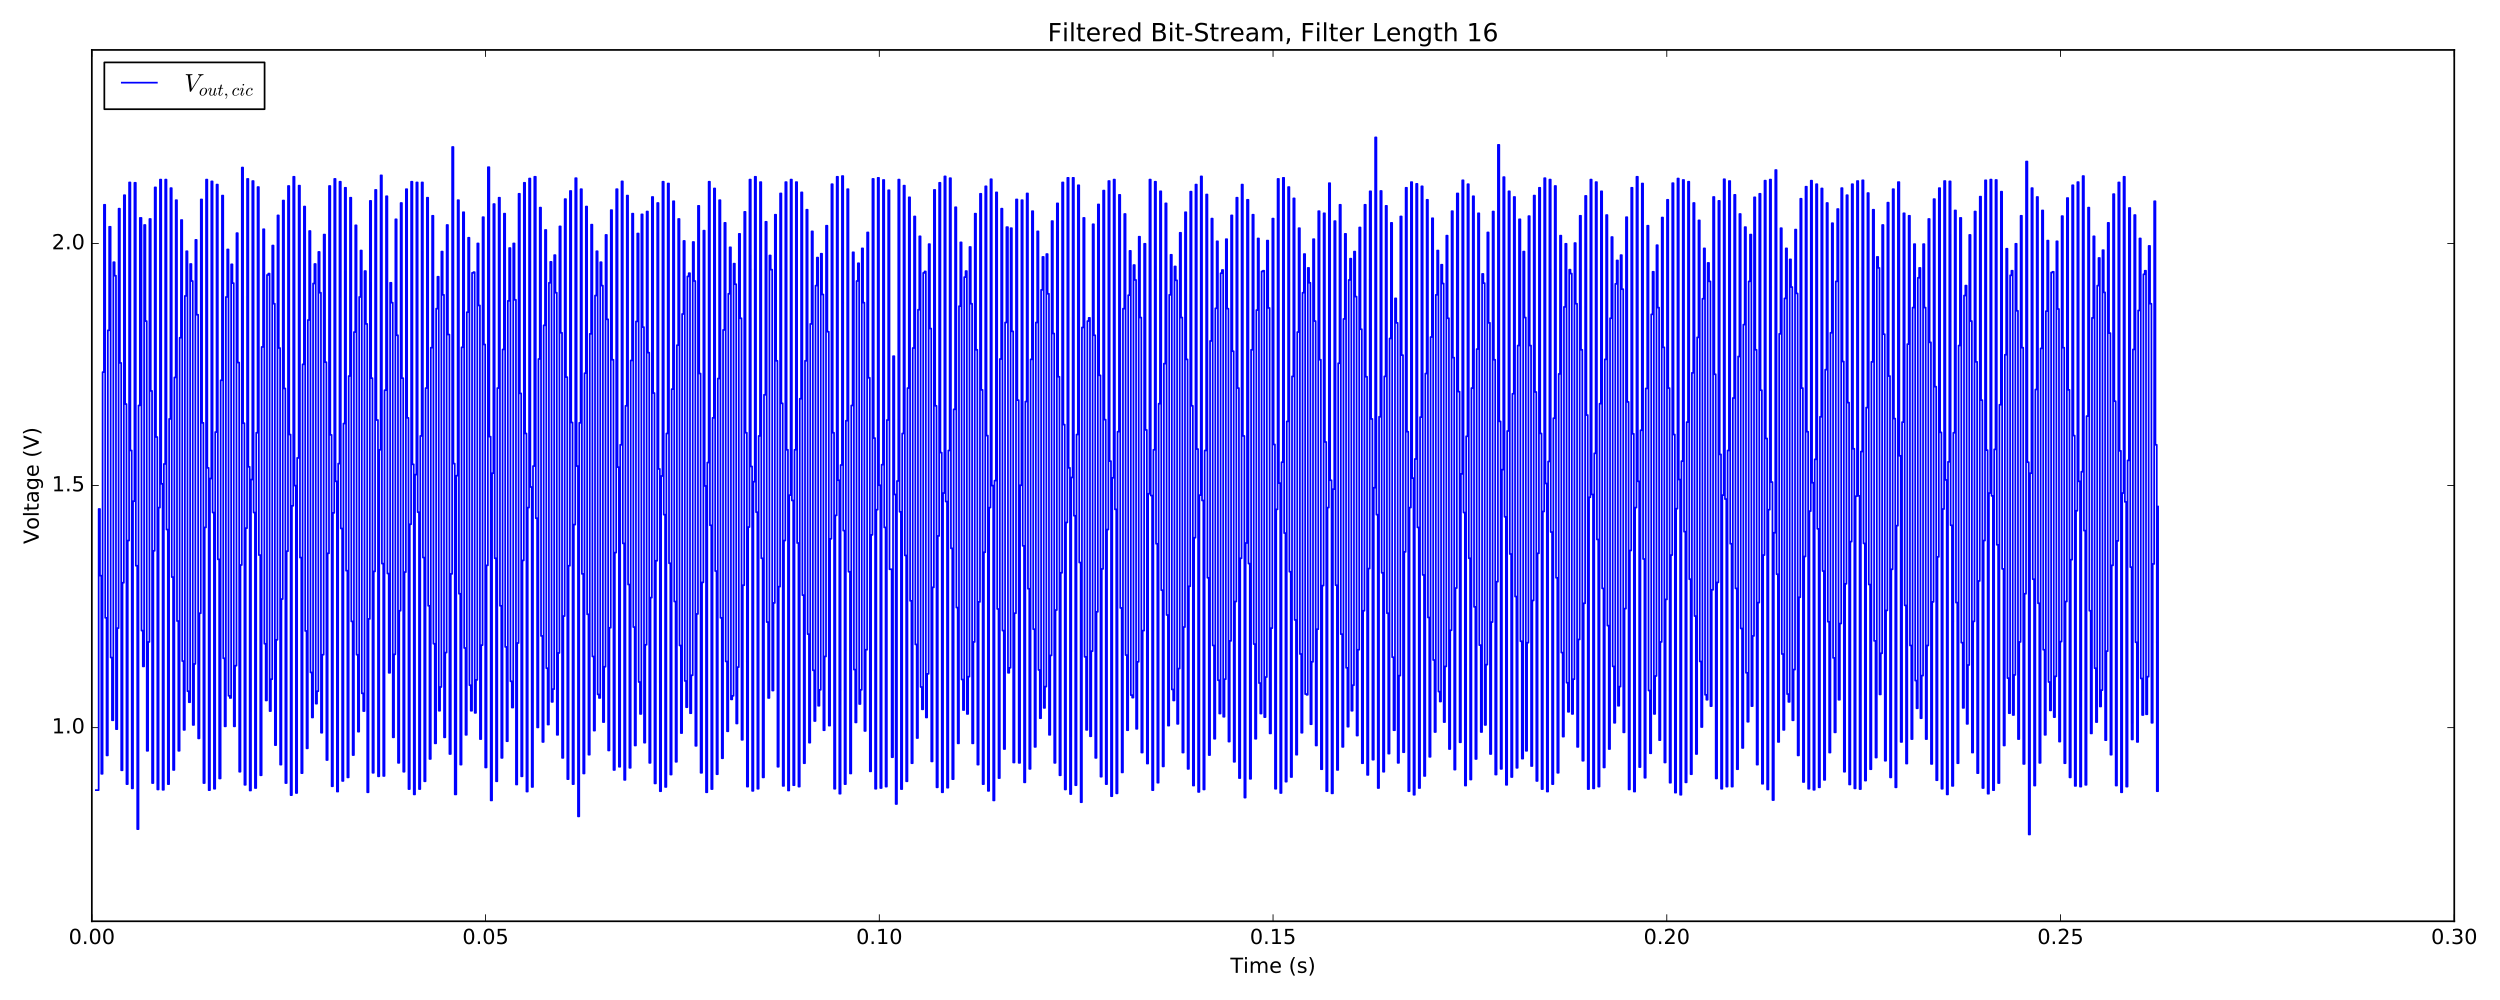 <?xml version="1.0" encoding="utf-8" standalone="no"?>
<!DOCTYPE svg PUBLIC "-//W3C//DTD SVG 1.1//EN"
  "http://www.w3.org/Graphics/SVG/1.1/DTD/svg11.dtd">
<!-- Created with matplotlib (http://matplotlib.org/) -->
<svg height="576pt" version="1.1" viewBox="0 0 1440 576" width="1440pt" xmlns="http://www.w3.org/2000/svg" xmlns:xlink="http://www.w3.org/1999/xlink">
 <defs>
  <style type="text/css">
*{stroke-linecap:butt;stroke-linejoin:round;stroke-miterlimit:100000;}
  </style>
 </defs>
 <g id="figure_1">
  <g id="patch_1">
   <path d="M 0 576 
L 1440 576 
L 1440 0 
L 0 0 
z
" style="fill:#ffffff;"/>
  </g>
  <g id="axes_1">
   <g id="patch_2">
    <path d="M 52.898 530.64 
L 1413.652 530.64 
L 1413.652 28.76 
L 52.898 28.76 
z
" style="fill:#ffffff;"/>
   </g>
   <g id="patch_3">
    <path d="M 1413.652 530.64 
L 1413.652 28.76 
" style="fill:none;stroke:#000000;stroke-linecap:square;stroke-linejoin:miter;"/>
   </g>
   <g id="patch_4">
    <path d="M 52.898 530.64 
L 52.898 28.76 
" style="fill:none;stroke:#000000;stroke-linecap:square;stroke-linejoin:miter;"/>
   </g>
   <g id="patch_5">
    <path d="M 52.898 530.64 
L 1413.652 530.64 
" style="fill:none;stroke:#000000;stroke-linecap:square;stroke-linejoin:miter;"/>
   </g>
   <g id="patch_6">
    <path d="M 52.898 28.76 
L 1413.652 28.76 
" style="fill:none;stroke:#000000;stroke-linecap:square;stroke-linejoin:miter;"/>
   </g>
   <g id="matplotlib.axis_1">
    <g id="xtick_1">
     <g id="line2d_1">
      <defs>
       <path d="M 0 0 
L 0 -4 
" id="m2fd87e43f2" style="stroke:#000000;stroke-width:0.5;"/>
      </defs>
      <g>
       <use style="stroke:#000000;stroke-width:0.5;" x="52.898" xlink:href="#m2fd87e43f2" y="530.64"/>
      </g>
     </g>
     <g id="line2d_2">
      <defs>
       <path d="M 0 0 
L 0 4 
" id="m0f4721d412" style="stroke:#000000;stroke-width:0.5;"/>
      </defs>
      <g>
       <use style="stroke:#000000;stroke-width:0.5;" x="52.898" xlink:href="#m0f4721d412" y="28.76"/>
      </g>
     </g>
     <g id="text_1">
      <!-- 0.00 -->
      <defs>
       <path d="M 10.688 12.406 
L 21 12.406 
L 21 0 
L 10.688 0 
z
" id="BitstreamVeraSans-Roman-2e"/>
       <path d="M 31.781 66.406 
Q 24.172 66.406 20.328 58.906 
Q 16.5 51.422 16.5 36.375 
Q 16.5 21.391 20.328 13.891 
Q 24.172 6.391 31.781 6.391 
Q 39.453 6.391 43.281 13.891 
Q 47.125 21.391 47.125 36.375 
Q 47.125 51.422 43.281 58.906 
Q 39.453 66.406 31.781 66.406 
M 31.781 74.219 
Q 44.047 74.219 50.516 64.516 
Q 56.984 54.828 56.984 36.375 
Q 56.984 17.969 50.516 8.266 
Q 44.047 -1.422 31.781 -1.422 
Q 19.531 -1.422 13.062 8.266 
Q 6.594 17.969 6.594 36.375 
Q 6.594 54.828 13.062 64.516 
Q 19.531 74.219 31.781 74.219 
" id="BitstreamVeraSans-Roman-30"/>
      </defs>
      <g transform="translate(39.538 543.758)scale(0.12 -0.12)">
       <use xlink:href="#BitstreamVeraSans-Roman-30"/>
       <use x="63.623" xlink:href="#BitstreamVeraSans-Roman-2e"/>
       <use x="95.41" xlink:href="#BitstreamVeraSans-Roman-30"/>
       <use x="159.033" xlink:href="#BitstreamVeraSans-Roman-30"/>
      </g>
     </g>
    </g>
    <g id="xtick_2">
     <g id="line2d_3">
      <g>
       <use style="stroke:#000000;stroke-width:0.5;" x="279.69" xlink:href="#m2fd87e43f2" y="530.64"/>
      </g>
     </g>
     <g id="line2d_4">
      <g>
       <use style="stroke:#000000;stroke-width:0.5;" x="279.69" xlink:href="#m0f4721d412" y="28.76"/>
      </g>
     </g>
     <g id="text_2">
      <!-- 0.05 -->
      <defs>
       <path d="M 10.797 72.906 
L 49.516 72.906 
L 49.516 64.594 
L 19.828 64.594 
L 19.828 46.734 
Q 21.969 47.469 24.109 47.828 
Q 26.266 48.188 28.422 48.188 
Q 40.625 48.188 47.75 41.5 
Q 54.891 34.812 54.891 23.391 
Q 54.891 11.625 47.562 5.094 
Q 40.234 -1.422 26.906 -1.422 
Q 22.312 -1.422 17.547 -0.641 
Q 12.797 0.141 7.719 1.703 
L 7.719 11.625 
Q 12.109 9.234 16.797 8.062 
Q 21.484 6.891 26.703 6.891 
Q 35.156 6.891 40.078 11.328 
Q 45.016 15.766 45.016 23.391 
Q 45.016 31 40.078 35.438 
Q 35.156 39.891 26.703 39.891 
Q 22.75 39.891 18.812 39.016 
Q 14.891 38.141 10.797 36.281 
z
" id="BitstreamVeraSans-Roman-35"/>
      </defs>
      <g transform="translate(266.331 543.758)scale(0.12 -0.12)">
       <use xlink:href="#BitstreamVeraSans-Roman-30"/>
       <use x="63.623" xlink:href="#BitstreamVeraSans-Roman-2e"/>
       <use x="95.41" xlink:href="#BitstreamVeraSans-Roman-30"/>
       <use x="159.033" xlink:href="#BitstreamVeraSans-Roman-35"/>
      </g>
     </g>
    </g>
    <g id="xtick_3">
     <g id="line2d_5">
      <g>
       <use style="stroke:#000000;stroke-width:0.5;" x="506.483" xlink:href="#m2fd87e43f2" y="530.64"/>
      </g>
     </g>
     <g id="line2d_6">
      <g>
       <use style="stroke:#000000;stroke-width:0.5;" x="506.483" xlink:href="#m0f4721d412" y="28.76"/>
      </g>
     </g>
     <g id="text_3">
      <!-- 0.10 -->
      <defs>
       <path d="M 12.406 8.297 
L 28.516 8.297 
L 28.516 63.922 
L 10.984 60.406 
L 10.984 69.391 
L 28.422 72.906 
L 38.281 72.906 
L 38.281 8.297 
L 54.391 8.297 
L 54.391 0 
L 12.406 0 
z
" id="BitstreamVeraSans-Roman-31"/>
      </defs>
      <g transform="translate(493.123 543.758)scale(0.12 -0.12)">
       <use xlink:href="#BitstreamVeraSans-Roman-30"/>
       <use x="63.623" xlink:href="#BitstreamVeraSans-Roman-2e"/>
       <use x="95.41" xlink:href="#BitstreamVeraSans-Roman-31"/>
       <use x="159.033" xlink:href="#BitstreamVeraSans-Roman-30"/>
      </g>
     </g>
    </g>
    <g id="xtick_4">
     <g id="line2d_7">
      <g>
       <use style="stroke:#000000;stroke-width:0.5;" x="733.275" xlink:href="#m2fd87e43f2" y="530.64"/>
      </g>
     </g>
     <g id="line2d_8">
      <g>
       <use style="stroke:#000000;stroke-width:0.5;" x="733.275" xlink:href="#m0f4721d412" y="28.76"/>
      </g>
     </g>
     <g id="text_4">
      <!-- 0.15 -->
      <g transform="translate(719.916 543.758)scale(0.12 -0.12)">
       <use xlink:href="#BitstreamVeraSans-Roman-30"/>
       <use x="63.623" xlink:href="#BitstreamVeraSans-Roman-2e"/>
       <use x="95.41" xlink:href="#BitstreamVeraSans-Roman-31"/>
       <use x="159.033" xlink:href="#BitstreamVeraSans-Roman-35"/>
      </g>
     </g>
    </g>
    <g id="xtick_5">
     <g id="line2d_9">
      <g>
       <use style="stroke:#000000;stroke-width:0.5;" x="960.067" xlink:href="#m2fd87e43f2" y="530.64"/>
      </g>
     </g>
     <g id="line2d_10">
      <g>
       <use style="stroke:#000000;stroke-width:0.5;" x="960.067" xlink:href="#m0f4721d412" y="28.76"/>
      </g>
     </g>
     <g id="text_5">
      <!-- 0.20 -->
      <defs>
       <path d="M 19.188 8.297 
L 53.609 8.297 
L 53.609 0 
L 7.328 0 
L 7.328 8.297 
Q 12.938 14.109 22.625 23.891 
Q 32.328 33.688 34.812 36.531 
Q 39.547 41.844 41.422 45.531 
Q 43.312 49.219 43.312 52.781 
Q 43.312 58.594 39.234 62.25 
Q 35.156 65.922 28.609 65.922 
Q 23.969 65.922 18.812 64.312 
Q 13.672 62.703 7.812 59.422 
L 7.812 69.391 
Q 13.766 71.781 18.938 73 
Q 24.125 74.219 28.422 74.219 
Q 39.75 74.219 46.484 68.547 
Q 53.219 62.891 53.219 53.422 
Q 53.219 48.922 51.531 44.891 
Q 49.859 40.875 45.406 35.406 
Q 44.188 33.984 37.641 27.219 
Q 31.109 20.453 19.188 8.297 
" id="BitstreamVeraSans-Roman-32"/>
      </defs>
      <g transform="translate(946.708 543.758)scale(0.12 -0.12)">
       <use xlink:href="#BitstreamVeraSans-Roman-30"/>
       <use x="63.623" xlink:href="#BitstreamVeraSans-Roman-2e"/>
       <use x="95.41" xlink:href="#BitstreamVeraSans-Roman-32"/>
       <use x="159.033" xlink:href="#BitstreamVeraSans-Roman-30"/>
      </g>
     </g>
    </g>
    <g id="xtick_6">
     <g id="line2d_11">
      <g>
       <use style="stroke:#000000;stroke-width:0.5;" x="1186.86" xlink:href="#m2fd87e43f2" y="530.64"/>
      </g>
     </g>
     <g id="line2d_12">
      <g>
       <use style="stroke:#000000;stroke-width:0.5;" x="1186.86" xlink:href="#m0f4721d412" y="28.76"/>
      </g>
     </g>
     <g id="text_6">
      <!-- 0.25 -->
      <g transform="translate(1173.501 543.758)scale(0.12 -0.12)">
       <use xlink:href="#BitstreamVeraSans-Roman-30"/>
       <use x="63.623" xlink:href="#BitstreamVeraSans-Roman-2e"/>
       <use x="95.41" xlink:href="#BitstreamVeraSans-Roman-32"/>
       <use x="159.033" xlink:href="#BitstreamVeraSans-Roman-35"/>
      </g>
     </g>
    </g>
    <g id="xtick_7">
     <g id="line2d_13">
      <g>
       <use style="stroke:#000000;stroke-width:0.5;" x="1413.652" xlink:href="#m2fd87e43f2" y="530.64"/>
      </g>
     </g>
     <g id="line2d_14">
      <g>
       <use style="stroke:#000000;stroke-width:0.5;" x="1413.652" xlink:href="#m0f4721d412" y="28.76"/>
      </g>
     </g>
     <g id="text_7">
      <!-- 0.30 -->
      <defs>
       <path d="M 40.578 39.312 
Q 47.656 37.797 51.625 33 
Q 55.609 28.219 55.609 21.188 
Q 55.609 10.406 48.188 4.484 
Q 40.766 -1.422 27.094 -1.422 
Q 22.516 -1.422 17.656 -0.516 
Q 12.797 0.391 7.625 2.203 
L 7.625 11.719 
Q 11.719 9.328 16.594 8.109 
Q 21.484 6.891 26.812 6.891 
Q 36.078 6.891 40.938 10.547 
Q 45.797 14.203 45.797 21.188 
Q 45.797 27.641 41.281 31.266 
Q 36.766 34.906 28.719 34.906 
L 20.219 34.906 
L 20.219 43.016 
L 29.109 43.016 
Q 36.375 43.016 40.234 45.922 
Q 44.094 48.828 44.094 54.297 
Q 44.094 59.906 40.109 62.906 
Q 36.141 65.922 28.719 65.922 
Q 24.656 65.922 20.016 65.031 
Q 15.375 64.156 9.812 62.312 
L 9.812 71.094 
Q 15.438 72.656 20.344 73.438 
Q 25.25 74.219 29.594 74.219 
Q 40.828 74.219 47.359 69.109 
Q 53.906 64.016 53.906 55.328 
Q 53.906 49.266 50.438 45.094 
Q 46.969 40.922 40.578 39.312 
" id="BitstreamVeraSans-Roman-33"/>
      </defs>
      <g transform="translate(1400.293 543.758)scale(0.12 -0.12)">
       <use xlink:href="#BitstreamVeraSans-Roman-30"/>
       <use x="63.623" xlink:href="#BitstreamVeraSans-Roman-2e"/>
       <use x="95.41" xlink:href="#BitstreamVeraSans-Roman-33"/>
       <use x="159.033" xlink:href="#BitstreamVeraSans-Roman-30"/>
      </g>
     </g>
    </g>
    <g id="text_8">
     <!-- Time (s) -->
     <defs>
      <path d="M 52 44.188 
Q 55.375 50.25 60.062 53.125 
Q 64.75 56 71.094 56 
Q 79.641 56 84.281 50.016 
Q 88.922 44.047 88.922 33.016 
L 88.922 0 
L 79.891 0 
L 79.891 32.719 
Q 79.891 40.578 77.094 44.375 
Q 74.312 48.188 68.609 48.188 
Q 61.625 48.188 57.562 43.547 
Q 53.516 38.922 53.516 30.906 
L 53.516 0 
L 44.484 0 
L 44.484 32.719 
Q 44.484 40.625 41.703 44.406 
Q 38.922 48.188 33.109 48.188 
Q 26.219 48.188 22.156 43.531 
Q 18.109 38.875 18.109 30.906 
L 18.109 0 
L 9.078 0 
L 9.078 54.688 
L 18.109 54.688 
L 18.109 46.188 
Q 21.188 51.219 25.484 53.609 
Q 29.781 56 35.688 56 
Q 41.656 56 45.828 52.969 
Q 50 49.953 52 44.188 
" id="BitstreamVeraSans-Roman-6d"/>
      <path d="M 44.281 53.078 
L 44.281 44.578 
Q 40.484 46.531 36.375 47.5 
Q 32.281 48.484 27.875 48.484 
Q 21.188 48.484 17.844 46.438 
Q 14.5 44.391 14.5 40.281 
Q 14.5 37.156 16.891 35.375 
Q 19.281 33.594 26.516 31.984 
L 29.594 31.297 
Q 39.156 29.25 43.188 25.516 
Q 47.219 21.781 47.219 15.094 
Q 47.219 7.469 41.188 3.016 
Q 35.156 -1.422 24.609 -1.422 
Q 20.219 -1.422 15.453 -0.562 
Q 10.688 0.297 5.422 2 
L 5.422 11.281 
Q 10.406 8.688 15.234 7.391 
Q 20.062 6.109 24.812 6.109 
Q 31.156 6.109 34.562 8.281 
Q 37.984 10.453 37.984 14.406 
Q 37.984 18.062 35.516 20.016 
Q 33.062 21.969 24.703 23.781 
L 21.578 24.516 
Q 13.234 26.266 9.516 29.906 
Q 5.812 33.547 5.812 39.891 
Q 5.812 47.609 11.281 51.797 
Q 16.75 56 26.812 56 
Q 31.781 56 36.172 55.266 
Q 40.578 54.547 44.281 53.078 
" id="BitstreamVeraSans-Roman-73"/>
      <path d="M 56.203 29.594 
L 56.203 25.203 
L 14.891 25.203 
Q 15.484 15.922 20.484 11.062 
Q 25.484 6.203 34.422 6.203 
Q 39.594 6.203 44.453 7.469 
Q 49.312 8.734 54.109 11.281 
L 54.109 2.781 
Q 49.266 0.734 44.188 -0.344 
Q 39.109 -1.422 33.891 -1.422 
Q 20.797 -1.422 13.156 6.188 
Q 5.516 13.812 5.516 26.812 
Q 5.516 40.234 12.766 48.109 
Q 20.016 56 32.328 56 
Q 43.359 56 49.781 48.891 
Q 56.203 41.797 56.203 29.594 
M 47.219 32.234 
Q 47.125 39.594 43.094 43.984 
Q 39.062 48.391 32.422 48.391 
Q 24.906 48.391 20.391 44.141 
Q 15.875 39.891 15.188 32.172 
z
" id="BitstreamVeraSans-Roman-65"/>
      <path d="M 8.016 75.875 
L 15.828 75.875 
Q 23.141 64.359 26.781 53.312 
Q 30.422 42.281 30.422 31.391 
Q 30.422 20.453 26.781 9.375 
Q 23.141 -1.703 15.828 -13.188 
L 8.016 -13.188 
Q 14.5 -2 17.703 9.062 
Q 20.906 20.125 20.906 31.391 
Q 20.906 42.672 17.703 53.656 
Q 14.5 64.656 8.016 75.875 
" id="BitstreamVeraSans-Roman-29"/>
      <path d="M 9.422 54.688 
L 18.406 54.688 
L 18.406 0 
L 9.422 0 
z
M 9.422 75.984 
L 18.406 75.984 
L 18.406 64.594 
L 9.422 64.594 
z
" id="BitstreamVeraSans-Roman-69"/>
      <path id="BitstreamVeraSans-Roman-20"/>
      <path d="M 31 75.875 
Q 24.469 64.656 21.281 53.656 
Q 18.109 42.672 18.109 31.391 
Q 18.109 20.125 21.312 9.062 
Q 24.516 -2 31 -13.188 
L 23.188 -13.188 
Q 15.875 -1.703 12.234 9.375 
Q 8.594 20.453 8.594 31.391 
Q 8.594 42.281 12.203 53.312 
Q 15.828 64.359 23.188 75.875 
z
" id="BitstreamVeraSans-Roman-28"/>
      <path d="M -0.297 72.906 
L 61.375 72.906 
L 61.375 64.594 
L 35.5 64.594 
L 35.5 0 
L 25.594 0 
L 25.594 64.594 
L -0.297 64.594 
z
" id="BitstreamVeraSans-Roman-54"/>
     </defs>
     <g transform="translate(708.696 560.372)scale(0.12 -0.12)">
      <use xlink:href="#BitstreamVeraSans-Roman-54"/>
      <use x="61.037" xlink:href="#BitstreamVeraSans-Roman-69"/>
      <use x="88.82" xlink:href="#BitstreamVeraSans-Roman-6d"/>
      <use x="186.232" xlink:href="#BitstreamVeraSans-Roman-65"/>
      <use x="247.756" xlink:href="#BitstreamVeraSans-Roman-20"/>
      <use x="279.543" xlink:href="#BitstreamVeraSans-Roman-28"/>
      <use x="318.557" xlink:href="#BitstreamVeraSans-Roman-73"/>
      <use x="370.656" xlink:href="#BitstreamVeraSans-Roman-29"/>
     </g>
    </g>
   </g>
   <g id="matplotlib.axis_2">
    <g id="ytick_1">
     <g id="line2d_15">
      <defs>
       <path d="M 0 0 
L 4 0 
" id="m77b6d93d69" style="stroke:#000000;stroke-width:0.5;"/>
      </defs>
      <g>
       <use style="stroke:#000000;stroke-width:0.5;" x="52.898" xlink:href="#m77b6d93d69" y="419.111"/>
      </g>
     </g>
     <g id="line2d_16">
      <defs>
       <path d="M 0 0 
L -4 0 
" id="mae4dd0eec5" style="stroke:#000000;stroke-width:0.5;"/>
      </defs>
      <g>
       <use style="stroke:#000000;stroke-width:0.5;" x="1413.652" xlink:href="#mae4dd0eec5" y="419.111"/>
      </g>
     </g>
     <g id="text_9">
      <!-- 1.0 -->
      <g transform="translate(29.814 422.422)scale(0.12 -0.12)">
       <use xlink:href="#BitstreamVeraSans-Roman-31"/>
       <use x="63.623" xlink:href="#BitstreamVeraSans-Roman-2e"/>
       <use x="95.41" xlink:href="#BitstreamVeraSans-Roman-30"/>
      </g>
     </g>
    </g>
    <g id="ytick_2">
     <g id="line2d_17">
      <g>
       <use style="stroke:#000000;stroke-width:0.5;" x="52.898" xlink:href="#m77b6d93d69" y="279.7"/>
      </g>
     </g>
     <g id="line2d_18">
      <g>
       <use style="stroke:#000000;stroke-width:0.5;" x="1413.652" xlink:href="#mae4dd0eec5" y="279.7"/>
      </g>
     </g>
     <g id="text_10">
      <!-- 1.5 -->
      <g transform="translate(29.814 283.011)scale(0.12 -0.12)">
       <use xlink:href="#BitstreamVeraSans-Roman-31"/>
       <use x="63.623" xlink:href="#BitstreamVeraSans-Roman-2e"/>
       <use x="95.41" xlink:href="#BitstreamVeraSans-Roman-35"/>
      </g>
     </g>
    </g>
    <g id="ytick_3">
     <g id="line2d_19">
      <g>
       <use style="stroke:#000000;stroke-width:0.5;" x="52.898" xlink:href="#m77b6d93d69" y="140.289"/>
      </g>
     </g>
     <g id="line2d_20">
      <g>
       <use style="stroke:#000000;stroke-width:0.5;" x="1413.652" xlink:href="#mae4dd0eec5" y="140.289"/>
      </g>
     </g>
     <g id="text_11">
      <!-- 2.0 -->
      <g transform="translate(29.814 143.6)scale(0.12 -0.12)">
       <use xlink:href="#BitstreamVeraSans-Roman-32"/>
       <use x="63.623" xlink:href="#BitstreamVeraSans-Roman-2e"/>
       <use x="95.41" xlink:href="#BitstreamVeraSans-Roman-30"/>
      </g>
     </g>
    </g>
    <g id="text_12">
     <!-- Voltage (V) -->
     <defs>
      <path d="M 34.281 27.484 
Q 23.391 27.484 19.188 25 
Q 14.984 22.516 14.984 16.5 
Q 14.984 11.719 18.141 8.906 
Q 21.297 6.109 26.703 6.109 
Q 34.188 6.109 38.703 11.406 
Q 43.219 16.703 43.219 25.484 
L 43.219 27.484 
z
M 52.203 31.203 
L 52.203 0 
L 43.219 0 
L 43.219 8.297 
Q 40.141 3.328 35.547 0.953 
Q 30.953 -1.422 24.312 -1.422 
Q 15.922 -1.422 10.953 3.297 
Q 6 8.016 6 15.922 
Q 6 25.141 12.172 29.828 
Q 18.359 34.516 30.609 34.516 
L 43.219 34.516 
L 43.219 35.406 
Q 43.219 41.609 39.141 45 
Q 35.062 48.391 27.688 48.391 
Q 23 48.391 18.547 47.266 
Q 14.109 46.141 10.016 43.891 
L 10.016 52.203 
Q 14.938 54.109 19.578 55.047 
Q 24.219 56 28.609 56 
Q 40.484 56 46.344 49.844 
Q 52.203 43.703 52.203 31.203 
" id="BitstreamVeraSans-Roman-61"/>
      <path d="M 45.406 27.984 
Q 45.406 37.75 41.375 43.109 
Q 37.359 48.484 30.078 48.484 
Q 22.859 48.484 18.828 43.109 
Q 14.797 37.75 14.797 27.984 
Q 14.797 18.266 18.828 12.891 
Q 22.859 7.516 30.078 7.516 
Q 37.359 7.516 41.375 12.891 
Q 45.406 18.266 45.406 27.984 
M 54.391 6.781 
Q 54.391 -7.172 48.188 -13.984 
Q 42 -20.797 29.203 -20.797 
Q 24.469 -20.797 20.266 -20.094 
Q 16.062 -19.391 12.109 -17.922 
L 12.109 -9.188 
Q 16.062 -11.328 19.922 -12.344 
Q 23.781 -13.375 27.781 -13.375 
Q 36.625 -13.375 41.016 -8.766 
Q 45.406 -4.156 45.406 5.172 
L 45.406 9.625 
Q 42.625 4.781 38.281 2.391 
Q 33.938 0 27.875 0 
Q 17.828 0 11.672 7.656 
Q 5.516 15.328 5.516 27.984 
Q 5.516 40.672 11.672 48.328 
Q 17.828 56 27.875 56 
Q 33.938 56 38.281 53.609 
Q 42.625 51.219 45.406 46.391 
L 45.406 54.688 
L 54.391 54.688 
z
" id="BitstreamVeraSans-Roman-67"/>
      <path d="M 30.609 48.391 
Q 23.391 48.391 19.188 42.75 
Q 14.984 37.109 14.984 27.297 
Q 14.984 17.484 19.156 11.844 
Q 23.344 6.203 30.609 6.203 
Q 37.797 6.203 41.984 11.859 
Q 46.188 17.531 46.188 27.297 
Q 46.188 37.016 41.984 42.703 
Q 37.797 48.391 30.609 48.391 
M 30.609 56 
Q 42.328 56 49.016 48.375 
Q 55.719 40.766 55.719 27.297 
Q 55.719 13.875 49.016 6.219 
Q 42.328 -1.422 30.609 -1.422 
Q 18.844 -1.422 12.172 6.219 
Q 5.516 13.875 5.516 27.297 
Q 5.516 40.766 12.172 48.375 
Q 18.844 56 30.609 56 
" id="BitstreamVeraSans-Roman-6f"/>
      <path d="M 28.609 0 
L 0.781 72.906 
L 11.078 72.906 
L 34.188 11.531 
L 57.328 72.906 
L 67.578 72.906 
L 39.797 0 
z
" id="BitstreamVeraSans-Roman-56"/>
      <path d="M 18.312 70.219 
L 18.312 54.688 
L 36.812 54.688 
L 36.812 47.703 
L 18.312 47.703 
L 18.312 18.016 
Q 18.312 11.328 20.141 9.422 
Q 21.969 7.516 27.594 7.516 
L 36.812 7.516 
L 36.812 0 
L 27.594 0 
Q 17.188 0 13.234 3.875 
Q 9.281 7.766 9.281 18.016 
L 9.281 47.703 
L 2.688 47.703 
L 2.688 54.688 
L 9.281 54.688 
L 9.281 70.219 
z
" id="BitstreamVeraSans-Roman-74"/>
      <path d="M 9.422 75.984 
L 18.406 75.984 
L 18.406 0 
L 9.422 0 
z
" id="BitstreamVeraSans-Roman-6c"/>
     </defs>
     <g transform="translate(22.318 313.359)rotate(-90.0)scale(0.12 -0.12)">
      <use xlink:href="#BitstreamVeraSans-Roman-56"/>
      <use x="68.299" xlink:href="#BitstreamVeraSans-Roman-6f"/>
      <use x="129.48" xlink:href="#BitstreamVeraSans-Roman-6c"/>
      <use x="157.264" xlink:href="#BitstreamVeraSans-Roman-74"/>
      <use x="196.473" xlink:href="#BitstreamVeraSans-Roman-61"/>
      <use x="257.752" xlink:href="#BitstreamVeraSans-Roman-67"/>
      <use x="321.229" xlink:href="#BitstreamVeraSans-Roman-65"/>
      <use x="382.752" xlink:href="#BitstreamVeraSans-Roman-20"/>
      <use x="414.539" xlink:href="#BitstreamVeraSans-Roman-28"/>
      <use x="453.553" xlink:href="#BitstreamVeraSans-Roman-56"/>
      <use x="521.961" xlink:href="#BitstreamVeraSans-Roman-29"/>
     </g>
    </g>
   </g>
   <g id="text_13">
    <!-- Filtered Bit-Stream, Filter Length 16 -->
    <defs>
     <path d="M 11.719 12.406 
L 22.016 12.406 
L 22.016 4 
L 14.016 -11.625 
L 7.719 -11.625 
L 11.719 4 
z
" id="BitstreamVeraSans-Roman-2c"/>
     <path d="M 33.016 40.375 
Q 26.375 40.375 22.484 35.828 
Q 18.609 31.297 18.609 23.391 
Q 18.609 15.531 22.484 10.953 
Q 26.375 6.391 33.016 6.391 
Q 39.656 6.391 43.531 10.953 
Q 47.406 15.531 47.406 23.391 
Q 47.406 31.297 43.531 35.828 
Q 39.656 40.375 33.016 40.375 
M 52.594 71.297 
L 52.594 62.312 
Q 48.875 64.062 45.094 64.984 
Q 41.312 65.922 37.594 65.922 
Q 27.828 65.922 22.672 59.328 
Q 17.531 52.734 16.797 39.406 
Q 19.672 43.656 24.016 45.922 
Q 28.375 48.188 33.594 48.188 
Q 44.578 48.188 50.953 41.516 
Q 57.328 34.859 57.328 23.391 
Q 57.328 12.156 50.688 5.359 
Q 44.047 -1.422 33.016 -1.422 
Q 20.359 -1.422 13.672 8.266 
Q 6.984 17.969 6.984 36.375 
Q 6.984 53.656 15.188 63.938 
Q 23.391 74.219 37.203 74.219 
Q 40.922 74.219 44.703 73.484 
Q 48.484 72.75 52.594 71.297 
" id="BitstreamVeraSans-Roman-36"/>
     <path d="M 19.672 34.812 
L 19.672 8.109 
L 35.5 8.109 
Q 43.453 8.109 47.281 11.406 
Q 51.125 14.703 51.125 21.484 
Q 51.125 28.328 47.281 31.562 
Q 43.453 34.812 35.5 34.812 
z
M 19.672 64.797 
L 19.672 42.828 
L 34.281 42.828 
Q 41.5 42.828 45.031 45.531 
Q 48.578 48.25 48.578 53.812 
Q 48.578 59.328 45.031 62.062 
Q 41.5 64.797 34.281 64.797 
z
M 9.812 72.906 
L 35.016 72.906 
Q 46.297 72.906 52.391 68.219 
Q 58.5 63.531 58.5 54.891 
Q 58.5 48.188 55.375 44.234 
Q 52.25 40.281 46.188 39.312 
Q 53.469 37.75 57.5 32.781 
Q 61.531 27.828 61.531 20.406 
Q 61.531 10.641 54.891 5.312 
Q 48.25 0 35.984 0 
L 9.812 0 
z
" id="BitstreamVeraSans-Roman-42"/>
     <path d="M 9.812 72.906 
L 51.703 72.906 
L 51.703 64.594 
L 19.672 64.594 
L 19.672 43.109 
L 48.578 43.109 
L 48.578 34.812 
L 19.672 34.812 
L 19.672 0 
L 9.812 0 
z
" id="BitstreamVeraSans-Roman-46"/>
     <path d="M 54.891 33.016 
L 54.891 0 
L 45.906 0 
L 45.906 32.719 
Q 45.906 40.484 42.875 44.328 
Q 39.844 48.188 33.797 48.188 
Q 26.516 48.188 22.312 43.547 
Q 18.109 38.922 18.109 30.906 
L 18.109 0 
L 9.078 0 
L 9.078 54.688 
L 18.109 54.688 
L 18.109 46.188 
Q 21.344 51.125 25.703 53.562 
Q 30.078 56 35.797 56 
Q 45.219 56 50.047 50.172 
Q 54.891 44.344 54.891 33.016 
" id="BitstreamVeraSans-Roman-6e"/>
     <path d="M 45.406 46.391 
L 45.406 75.984 
L 54.391 75.984 
L 54.391 0 
L 45.406 0 
L 45.406 8.203 
Q 42.578 3.328 38.25 0.953 
Q 33.938 -1.422 27.875 -1.422 
Q 17.969 -1.422 11.734 6.484 
Q 5.516 14.406 5.516 27.297 
Q 5.516 40.188 11.734 48.094 
Q 17.969 56 27.875 56 
Q 33.938 56 38.25 53.625 
Q 42.578 51.266 45.406 46.391 
M 14.797 27.297 
Q 14.797 17.391 18.875 11.75 
Q 22.953 6.109 30.078 6.109 
Q 37.203 6.109 41.297 11.75 
Q 45.406 17.391 45.406 27.297 
Q 45.406 37.203 41.297 42.844 
Q 37.203 48.484 30.078 48.484 
Q 22.953 48.484 18.875 42.844 
Q 14.797 37.203 14.797 27.297 
" id="BitstreamVeraSans-Roman-64"/>
     <path d="M 4.891 31.391 
L 31.203 31.391 
L 31.203 23.391 
L 4.891 23.391 
z
" id="BitstreamVeraSans-Roman-2d"/>
     <path d="M 53.516 70.516 
L 53.516 60.891 
Q 47.906 63.578 42.922 64.891 
Q 37.938 66.219 33.297 66.219 
Q 25.25 66.219 20.875 63.094 
Q 16.5 59.969 16.5 54.203 
Q 16.5 49.359 19.406 46.891 
Q 22.312 44.438 30.422 42.922 
L 36.375 41.703 
Q 47.406 39.594 52.656 34.297 
Q 57.906 29 57.906 20.125 
Q 57.906 9.516 50.797 4.047 
Q 43.703 -1.422 29.984 -1.422 
Q 24.812 -1.422 18.969 -0.25 
Q 13.141 0.922 6.891 3.219 
L 6.891 13.375 
Q 12.891 10.016 18.656 8.297 
Q 24.422 6.594 29.984 6.594 
Q 38.422 6.594 43.016 9.906 
Q 47.609 13.234 47.609 19.391 
Q 47.609 24.75 44.312 27.781 
Q 41.016 30.812 33.5 32.328 
L 27.484 33.5 
Q 16.453 35.688 11.516 40.375 
Q 6.594 45.062 6.594 53.422 
Q 6.594 63.094 13.406 68.656 
Q 20.219 74.219 32.172 74.219 
Q 37.312 74.219 42.625 73.281 
Q 47.953 72.359 53.516 70.516 
" id="BitstreamVeraSans-Roman-53"/>
     <path d="M 9.812 72.906 
L 19.672 72.906 
L 19.672 8.297 
L 55.172 8.297 
L 55.172 0 
L 9.812 0 
z
" id="BitstreamVeraSans-Roman-4c"/>
     <path d="M 54.891 33.016 
L 54.891 0 
L 45.906 0 
L 45.906 32.719 
Q 45.906 40.484 42.875 44.328 
Q 39.844 48.188 33.797 48.188 
Q 26.516 48.188 22.312 43.547 
Q 18.109 38.922 18.109 30.906 
L 18.109 0 
L 9.078 0 
L 9.078 75.984 
L 18.109 75.984 
L 18.109 46.188 
Q 21.344 51.125 25.703 53.562 
Q 30.078 56 35.797 56 
Q 45.219 56 50.047 50.172 
Q 54.891 44.344 54.891 33.016 
" id="BitstreamVeraSans-Roman-68"/>
     <path d="M 41.109 46.297 
Q 39.594 47.172 37.812 47.578 
Q 36.031 48 33.891 48 
Q 26.266 48 22.188 43.047 
Q 18.109 38.094 18.109 28.812 
L 18.109 0 
L 9.078 0 
L 9.078 54.688 
L 18.109 54.688 
L 18.109 46.188 
Q 20.953 51.172 25.484 53.578 
Q 30.031 56 36.531 56 
Q 37.453 56 38.578 55.875 
Q 39.703 55.766 41.062 55.516 
z
" id="BitstreamVeraSans-Roman-72"/>
    </defs>
    <g transform="translate(603.452 23.76)scale(0.144 -0.144)">
     <use xlink:href="#BitstreamVeraSans-Roman-46"/>
     <use x="57.41" xlink:href="#BitstreamVeraSans-Roman-69"/>
     <use x="85.193" xlink:href="#BitstreamVeraSans-Roman-6c"/>
     <use x="112.977" xlink:href="#BitstreamVeraSans-Roman-74"/>
     <use x="152.186" xlink:href="#BitstreamVeraSans-Roman-65"/>
     <use x="213.709" xlink:href="#BitstreamVeraSans-Roman-72"/>
     <use x="254.791" xlink:href="#BitstreamVeraSans-Roman-65"/>
     <use x="316.314" xlink:href="#BitstreamVeraSans-Roman-64"/>
     <use x="379.791" xlink:href="#BitstreamVeraSans-Roman-20"/>
     <use x="411.578" xlink:href="#BitstreamVeraSans-Roman-42"/>
     <use x="480.182" xlink:href="#BitstreamVeraSans-Roman-69"/>
     <use x="507.965" xlink:href="#BitstreamVeraSans-Roman-74"/>
     <use x="547.174" xlink:href="#BitstreamVeraSans-Roman-2d"/>
     <use x="583.258" xlink:href="#BitstreamVeraSans-Roman-53"/>
     <use x="646.734" xlink:href="#BitstreamVeraSans-Roman-74"/>
     <use x="685.943" xlink:href="#BitstreamVeraSans-Roman-72"/>
     <use x="727.025" xlink:href="#BitstreamVeraSans-Roman-65"/>
     <use x="788.549" xlink:href="#BitstreamVeraSans-Roman-61"/>
     <use x="849.828" xlink:href="#BitstreamVeraSans-Roman-6d"/>
     <use x="947.24" xlink:href="#BitstreamVeraSans-Roman-2c"/>
     <use x="979.027" xlink:href="#BitstreamVeraSans-Roman-20"/>
     <use x="1010.814" xlink:href="#BitstreamVeraSans-Roman-46"/>
     <use x="1068.225" xlink:href="#BitstreamVeraSans-Roman-69"/>
     <use x="1096.008" xlink:href="#BitstreamVeraSans-Roman-6c"/>
     <use x="1123.791" xlink:href="#BitstreamVeraSans-Roman-74"/>
     <use x="1163.0" xlink:href="#BitstreamVeraSans-Roman-65"/>
     <use x="1224.523" xlink:href="#BitstreamVeraSans-Roman-72"/>
     <use x="1265.637" xlink:href="#BitstreamVeraSans-Roman-20"/>
     <use x="1297.424" xlink:href="#BitstreamVeraSans-Roman-4c"/>
     <use x="1353.121" xlink:href="#BitstreamVeraSans-Roman-65"/>
     <use x="1414.645" xlink:href="#BitstreamVeraSans-Roman-6e"/>
     <use x="1478.023" xlink:href="#BitstreamVeraSans-Roman-67"/>
     <use x="1541.5" xlink:href="#BitstreamVeraSans-Roman-74"/>
     <use x="1580.709" xlink:href="#BitstreamVeraSans-Roman-68"/>
     <use x="1644.088" xlink:href="#BitstreamVeraSans-Roman-20"/>
     <use x="1675.875" xlink:href="#BitstreamVeraSans-Roman-31"/>
     <use x="1739.498" xlink:href="#BitstreamVeraSans-Roman-36"/>
    </g>
   </g>
   <g id="line2d_21">
    <path clip-path="url(#pfd43657fb8)" d="M 55.22 455.121 
L 56.826 455.121 
L 56.826 293.178 
L 57.583 293.178 
L 57.583 331.571 
L 58.336 331.571 
L 58.336 445.727 
L 59.093 445.727 
L 59.093 214.351 
L 59.851 214.351 
L 59.851 117.961 
L 60.604 117.961 
L 60.604 355.872 
L 61.361 355.872 
L 61.361 435.108 
L 62.119 435.108 
L 62.119 190.254 
L 62.872 190.254 
L 62.872 130.623 
L 63.725 130.623 
L 63.725 378.745 
L 64.478 378.745 
L 64.478 414.891 
L 65.28 414.891 
L 65.28 151.044 
L 66.038 151.044 
L 66.038 158.804 
L 66.795 158.804 
L 66.795 419.996 
L 67.553 419.996 
L 67.553 361.795 
L 68.306 361.795 
L 68.306 120.208 
L 69.063 120.208 
L 69.063 209.041 
L 69.816 209.041 
L 69.816 443.685 
L 70.574 443.685 
L 70.574 335.655 
L 71.331 335.655 
L 71.331 112.448 
L 72.089 112.448 
L 72.089 232.73 
L 72.842 232.73 
L 72.842 451.649 
L 73.599 451.649 
L 73.599 311.353 
L 74.352 311.353 
L 74.352 105.096 
L 75.11 105.096 
L 75.11 259.483 
L 75.867 259.483 
L 75.867 454.1 
L 76.625 454.1 
L 76.625 288.685 
L 77.427 288.685 
L 77.427 105.3 
L 78.23 105.3 
L 78.23 325.853 
L 79.033 325.853 
L 79.033 477.585 
L 79.786 477.585 
L 79.786 233.547 
L 80.544 233.547 
L 80.544 125.517 
L 81.491 125.517 
L 81.491 363.224 
L 82.244 363.224 
L 82.244 383.85 
L 83.002 383.85 
L 83.002 129.602 
L 83.759 129.602 
L 83.759 184.944 
L 84.512 184.944 
L 84.512 432.453 
L 85.315 432.453 
L 85.315 369.759 
L 86.073 369.759 
L 86.073 126.13 
L 86.83 126.13 
L 86.83 225.174 
L 87.583 225.174 
L 87.583 451.037 
L 88.341 451.037 
L 88.341 317.276 
L 89.094 317.276 
L 89.094 107.955 
L 89.851 107.955 
L 89.851 251.722 
L 90.609 251.722 
L 90.609 454.713 
L 91.366 454.713 
L 91.366 292.361 
L 92.119 292.361 
L 92.119 103.462 
L 92.876 103.462 
L 92.876 278.679 
L 93.634 278.679 
L 93.634 454.917 
L 94.387 454.917 
L 94.387 267.243 
L 95.144 267.243 
L 95.144 103.462 
L 95.897 103.462 
L 95.897 305.023 
L 96.655 305.023 
L 96.655 451.649 
L 97.412 451.649 
L 97.412 241.307 
L 98.165 241.307 
L 98.165 108.363 
L 98.923 108.363 
L 98.923 332.388 
L 99.68 332.388 
L 99.68 443.481 
L 100.438 443.481 
L 100.438 217.414 
L 101.191 217.414 
L 101.191 115.307 
L 101.948 115.307 
L 101.948 357.71 
L 102.706 357.71 
L 102.706 432.453 
L 103.459 432.453 
L 103.459 194.542 
L 104.216 194.542 
L 104.216 126.743 
L 104.974 126.743 
L 104.974 380.787 
L 105.727 380.787 
L 105.727 420.404 
L 106.484 420.404 
L 106.484 170.445 
L 107.242 170.445 
L 107.242 144.714 
L 107.994 144.714 
L 107.994 398.145 
L 108.752 398.145 
L 108.752 404.476 
L 109.509 404.476 
L 109.509 152.065 
L 110.262 152.065 
L 110.262 161.868 
L 111.02 161.868 
L 111.02 417.545 
L 111.777 417.545 
L 111.777 382.42 
L 112.53 382.42 
L 112.53 138.179 
L 113.288 138.179 
L 113.288 181.268 
L 114.136 181.268 
L 114.136 425.306 
L 114.893 425.306 
L 114.893 353.218 
L 115.651 353.218 
L 115.651 114.898 
L 116.404 114.898 
L 116.404 243.554 
L 117.161 243.554 
L 117.161 451.037 
L 117.919 451.037 
L 117.919 303.797 
L 118.672 303.797 
L 118.672 103.462 
L 119.429 103.462 
L 119.429 269.489 
L 120.187 269.489 
L 120.187 455.121 
L 120.94 455.121 
L 120.94 275.616 
L 121.697 275.616 
L 121.697 104.483 
L 122.455 104.483 
L 122.455 295.22 
L 123.208 295.22 
L 123.208 454.304 
L 123.965 454.304 
L 123.965 248.863 
L 124.723 248.863 
L 124.723 106.321 
L 125.476 106.321 
L 125.476 322.177 
L 126.233 322.177 
L 126.233 448.382 
L 127.086 448.382 
L 127.086 219.048 
L 127.839 219.048 
L 127.839 112.652 
L 128.596 112.652 
L 128.596 379.153 
L 129.354 379.153 
L 129.354 418.362 
L 130.107 418.362 
L 130.107 171.057 
L 130.864 171.057 
L 130.864 143.692 
L 131.622 143.692 
L 131.622 400.8 
L 132.375 400.8 
L 132.375 402.025 
L 133.132 402.025 
L 133.132 152.27 
L 133.89 152.27 
L 133.89 163.093 
L 134.643 163.093 
L 134.643 418.362 
L 135.4 418.362 
L 135.4 383.441 
L 136.203 383.441 
L 136.203 134.299 
L 136.96 134.299 
L 136.96 208.837 
L 137.768 208.837 
L 137.768 444.502 
L 138.516 444.502 
L 138.516 325.444 
L 139.274 325.444 
L 139.274 96.519 
L 140.031 96.519 
L 140.031 243.758 
L 140.784 243.758 
L 140.784 452.058 
L 141.542 452.058 
L 141.542 304.206 
L 142.299 304.206 
L 142.299 103.054 
L 143.052 103.054 
L 143.052 268.877 
L 143.81 268.877 
L 143.81 455.325 
L 144.567 455.325 
L 144.567 276.228 
L 145.32 276.228 
L 145.32 104.279 
L 146.077 104.279 
L 146.077 295.22 
L 146.835 295.22 
L 146.835 453.896 
L 147.588 453.896 
L 147.588 249.272 
L 148.345 249.272 
L 148.345 107.751 
L 149.103 107.751 
L 149.103 319.726 
L 149.906 319.726 
L 149.906 446.544 
L 150.709 446.544 
L 150.709 199.852 
L 151.511 199.852 
L 151.511 132.052 
L 152.269 132.052 
L 152.269 370.78 
L 153.022 370.78 
L 153.022 403.455 
L 153.779 403.455 
L 153.779 158.396 
L 154.537 158.396 
L 154.537 157.579 
L 155.29 157.579 
L 155.29 409.581 
L 156.047 409.581 
L 156.047 391.202 
L 156.805 391.202 
L 156.805 141.446 
L 157.558 141.446 
L 157.558 174.937 
L 158.315 174.937 
L 158.315 429.186 
L 159.073 429.186 
L 159.073 368.534 
L 159.826 368.534 
L 159.826 124.088 
L 160.583 124.088 
L 160.583 200.464 
L 161.341 200.464 
L 161.341 440.418 
L 162.094 440.418 
L 162.094 345.049 
L 162.851 345.049 
L 162.851 115.511 
L 163.609 115.511 
L 163.609 223.745 
L 164.361 223.745 
L 164.361 451.037 
L 165.119 451.037 
L 165.119 317.48 
L 165.876 317.48 
L 165.876 107.138 
L 166.629 107.138 
L 166.629 250.293 
L 167.387 250.293 
L 167.387 457.98 
L 168.144 457.98 
L 168.144 291.34 
L 168.897 291.34 
L 168.897 101.828 
L 169.655 101.828 
L 169.655 279.7 
L 170.412 279.7 
L 170.412 456.755 
L 171.165 456.755 
L 171.165 263.771 
L 172.018 263.771 
L 172.018 106.934 
L 172.775 106.934 
L 172.775 321.156 
L 173.528 321.156 
L 173.528 445.319 
L 174.286 445.319 
L 174.286 209.858 
L 175.043 209.858 
L 175.043 118.982 
L 175.796 118.982 
L 175.796 363.428 
L 176.554 363.428 
L 176.554 431.024 
L 177.311 431.024 
L 177.311 184.331 
L 178.064 184.331 
L 178.064 133.073 
L 178.822 133.073 
L 178.822 387.322 
L 179.579 387.322 
L 179.579 413.257 
L 180.332 413.257 
L 180.332 163.297 
L 181.09 163.297 
L 181.09 152.065 
L 181.847 152.065 
L 181.847 405.293 
L 182.6 405.293 
L 182.6 398.145 
L 183.358 398.145 
L 183.358 145.122 
L 184.115 145.122 
L 184.115 168.607 
L 184.868 168.607 
L 184.868 422.038 
L 185.626 422.038 
L 185.626 377.111 
L 186.428 377.111 
L 186.428 135.115 
L 187.231 135.115 
L 187.231 208.633 
L 187.989 208.633 
L 187.989 437.763 
L 188.742 437.763 
L 188.742 318.705 
L 189.499 318.705 
L 189.499 107.138 
L 190.257 107.138 
L 190.257 250.497 
L 191.014 250.497 
L 191.014 452.875 
L 191.767 452.875 
L 191.767 295.425 
L 192.525 295.425 
L 192.525 103.054 
L 193.278 103.054 
L 193.278 277.249 
L 194.035 277.249 
L 194.035 455.938 
L 194.792 455.938 
L 194.792 267.039 
L 195.55 267.039 
L 195.55 104.687 
L 196.303 104.687 
L 196.303 304.41 
L 197.06 304.41 
L 197.06 449.812 
L 197.813 449.812 
L 197.813 243.962 
L 198.571 243.962 
L 198.571 108.159 
L 199.328 108.159 
L 199.328 328.712 
L 200.086 328.712 
L 200.086 447.769 
L 200.839 447.769 
L 200.839 216.597 
L 201.596 216.597 
L 201.596 113.877 
L 202.349 113.877 
L 202.349 357.915 
L 203.107 357.915 
L 203.107 434.904 
L 203.864 434.904 
L 203.864 191.275 
L 204.617 191.275 
L 204.617 129.806 
L 205.375 129.806 
L 205.375 377.111 
L 206.132 377.111 
L 206.132 421.426 
L 206.89 421.426 
L 206.89 171.057 
L 207.643 171.057 
L 207.643 144.305 
L 208.4 144.305 
L 208.4 399.37 
L 209.203 399.37 
L 209.203 409.581 
L 209.96 409.581 
L 209.96 156.15 
L 210.763 156.15 
L 210.763 186.578 
L 211.516 186.578 
L 211.516 456.346 
L 212.274 456.346 
L 212.274 356.485 
L 213.031 356.485 
L 213.031 115.715 
L 213.784 115.715 
L 213.784 217.823 
L 214.542 217.823 
L 214.542 445.115 
L 215.299 445.115 
L 215.299 329.12 
L 216.052 329.12 
L 216.052 109.384 
L 216.81 109.384 
L 216.81 241.92 
L 217.708 241.92 
L 217.708 447.157 
L 218.465 447.157 
L 218.465 259.074 
L 219.218 259.074 
L 219.218 101.011 
L 219.976 101.011 
L 219.976 324.627 
L 220.733 324.627 
L 220.733 446.952 
L 221.486 446.952 
L 221.486 224.766 
L 222.339 224.766 
L 222.339 113.06 
L 223.142 113.06 
L 223.142 330.345 
L 223.895 330.345 
L 223.895 387.526 
L 224.702 387.526 
L 224.702 162.889 
L 225.455 162.889 
L 225.455 174.325 
L 226.212 174.325 
L 226.212 424.693 
L 226.97 424.693 
L 226.97 376.907 
L 227.723 376.907 
L 227.723 126.334 
L 228.48 126.334 
L 228.48 193.113 
L 229.238 193.113 
L 229.238 439.397 
L 229.991 439.397 
L 229.991 351.788 
L 230.748 351.788 
L 230.748 116.94 
L 231.506 116.94 
L 231.506 217.823 
L 232.259 217.823 
L 232.259 444.502 
L 233.016 444.502 
L 233.016 329.529 
L 233.774 329.529 
L 233.774 108.976 
L 234.527 108.976 
L 234.527 240.695 
L 235.284 240.695 
L 235.284 454.508 
L 236.042 454.508 
L 236.042 301.959 
L 236.794 301.959 
L 236.794 104.687 
L 237.552 104.687 
L 237.552 267.447 
L 238.309 267.447 
L 238.309 457.572 
L 239.062 457.572 
L 239.062 273.369 
L 239.82 273.369 
L 239.82 105.096 
L 240.577 105.096 
L 240.577 295.016 
L 241.33 295.016 
L 241.33 454.508 
L 242.088 454.508 
L 242.088 251.11 
L 242.845 251.11 
L 242.845 105.096 
L 243.598 105.096 
L 243.598 321.156 
L 244.356 321.156 
L 244.356 450.016 
L 245.113 450.016 
L 245.113 223.541 
L 245.866 223.541 
L 245.866 113.877 
L 246.624 113.877 
L 246.624 348.929 
L 247.381 348.929 
L 247.381 437.15 
L 248.134 437.15 
L 248.134 200.26 
L 248.892 200.26 
L 248.892 124.292 
L 249.649 124.292 
L 249.649 370.78 
L 250.402 370.78 
L 250.402 428.165 
L 251.205 428.165 
L 251.205 177.796 
L 251.962 177.796 
L 251.962 159.417 
L 252.72 159.417 
L 252.72 409.377 
L 253.473 409.377 
L 253.473 395.694 
L 254.23 395.694 
L 254.23 144.918 
L 254.988 144.918 
L 254.988 169.832 
L 255.741 169.832 
L 255.741 424.693 
L 256.498 424.693 
L 256.498 375.885 
L 257.256 375.885 
L 257.256 129.602 
L 258.009 129.602 
L 258.009 192.704 
L 258.861 192.704 
L 258.861 434.291 
L 259.664 434.291 
L 259.664 330.55 
L 260.422 330.55 
L 260.422 84.674 
L 261.175 84.674 
L 261.175 267.039 
L 261.932 267.039 
L 261.932 457.572 
L 262.83 457.572 
L 262.83 273.982 
L 263.588 273.982 
L 263.588 115.307 
L 264.341 115.307 
L 264.341 341.986 
L 265.098 341.986 
L 265.098 440.418 
L 265.856 440.418 
L 265.856 200.056 
L 266.609 200.056 
L 266.609 122.25 
L 267.366 122.25 
L 267.366 373.231 
L 268.124 373.231 
L 268.124 423.263 
L 268.877 423.263 
L 268.877 179.839 
L 269.634 179.839 
L 269.634 136.953 
L 270.392 136.953 
L 270.392 394.673 
L 271.144 394.673 
L 271.144 409.377 
L 271.902 409.377 
L 271.902 157.171 
L 272.659 157.171 
L 272.659 156.762 
L 273.412 156.762 
L 273.412 410.602 
L 274.17 410.602 
L 274.17 391.61 
L 274.927 391.61 
L 274.927 140.221 
L 275.68 140.221 
L 275.68 175.959 
L 276.438 175.959 
L 276.438 425.714 
L 277.195 425.714 
L 277.195 371.597 
L 277.948 371.597 
L 277.948 125.109 
L 278.706 125.109 
L 278.706 198.422 
L 279.463 198.422 
L 279.463 442.051 
L 280.266 442.051 
L 280.266 325.648 
L 281.019 325.648 
L 281.019 96.314 
L 281.872 96.314 
L 281.872 251.518 
L 282.629 251.518 
L 282.629 461.043 
L 283.432 461.043 
L 283.432 272.552 
L 284.185 272.552 
L 284.185 117.553 
L 284.943 117.553 
L 284.943 321.564 
L 285.7 321.564 
L 285.7 450.016 
L 286.453 450.016 
L 286.453 223.541 
L 287.21 223.541 
L 287.21 113.877 
L 287.968 113.877 
L 287.968 348.929 
L 288.721 348.929 
L 288.721 436.538 
L 289.478 436.538 
L 289.478 201.281 
L 290.236 201.281 
L 290.236 123.067 
L 290.989 123.067 
L 290.989 372.618 
L 291.746 372.618 
L 291.746 426.939 
L 292.504 426.939 
L 292.504 173.304 
L 293.257 173.304 
L 293.257 142.876 
L 294.014 142.876 
L 294.014 392.427 
L 294.772 392.427 
L 294.772 407.539 
L 295.62 407.539 
L 295.62 140.221 
L 296.377 140.221 
L 296.377 172.691 
L 297.18 172.691 
L 297.18 451.854 
L 297.933 451.854 
L 297.933 370.372 
L 298.691 370.372 
L 298.691 111.631 
L 299.448 111.631 
L 299.448 226.604 
L 300.206 226.604 
L 300.206 447.157 
L 300.959 447.157 
L 300.959 322.789 
L 301.716 322.789 
L 301.716 105.3 
L 302.474 105.3 
L 302.474 249.68 
L 303.227 249.68 
L 303.227 455.938 
L 303.984 455.938 
L 303.984 292.361 
L 304.741 292.361 
L 304.741 102.849 
L 305.494 102.849 
L 305.494 280.517 
L 306.252 280.517 
L 306.252 453.283 
L 307.009 453.283 
L 307.009 268.468 
L 307.762 268.468 
L 307.762 101.828 
L 308.615 101.828 
L 308.615 298.488 
L 309.368 298.488 
L 309.368 418.975 
L 310.126 418.975 
L 310.126 206.795 
L 310.883 206.795 
L 310.883 119.595 
L 311.636 119.595 
L 311.636 366.287 
L 312.393 366.287 
L 312.393 427.348 
L 313.151 427.348 
L 313.151 187.395 
L 313.904 187.395 
L 313.904 132.461 
L 314.661 132.461 
L 314.661 384.871 
L 315.419 384.871 
L 315.419 417.341 
L 316.172 417.341 
L 316.172 162.889 
L 316.929 162.889 
L 316.929 150.84 
L 317.687 150.84 
L 317.687 404.271 
L 318.44 404.271 
L 318.44 396.92 
L 319.197 396.92 
L 319.197 146.96 
L 319.955 146.96 
L 319.955 168.607 
L 320.708 168.607 
L 320.708 423.263 
L 321.465 423.263 
L 321.465 376.09 
L 322.223 376.09 
L 322.223 130.418 
L 322.976 130.418 
L 322.976 191.683 
L 323.733 191.683 
L 323.733 436.538 
L 324.491 436.538 
L 324.491 354.851 
L 325.244 354.851 
L 325.244 114.694 
L 326.001 114.694 
L 326.001 217.21 
L 326.759 217.21 
L 326.759 448.79 
L 327.511 448.79 
L 327.511 325.853 
L 328.269 325.853 
L 328.269 109.997 
L 329.026 109.997 
L 329.026 243.35 
L 329.779 243.35 
L 329.779 451.649 
L 330.537 451.649 
L 330.537 302.164 
L 331.34 302.164 
L 331.34 102.645 
L 332.143 102.645 
L 332.143 268.468 
L 332.9 268.468 
L 332.9 470.233 
L 333.658 470.233 
L 333.658 243.554 
L 334.41 243.554 
L 334.41 108.976 
L 335.168 108.976 
L 335.168 330.55 
L 335.925 330.55 
L 335.925 445.523 
L 336.678 445.523 
L 336.678 214.964 
L 337.436 214.964 
L 337.436 118.982 
L 338.193 118.982 
L 338.193 353.83 
L 338.946 353.83 
L 338.946 434.7 
L 339.704 434.7 
L 339.704 192.296 
L 340.461 192.296 
L 340.461 129.397 
L 341.214 129.397 
L 341.214 378.132 
L 341.972 378.132 
L 341.972 420.813 
L 342.729 420.813 
L 342.729 170.24 
L 343.482 170.24 
L 343.482 144.714 
L 344.24 144.714 
L 344.24 399.983 
L 344.997 399.983 
L 344.997 402.025 
L 345.75 402.025 
L 345.75 151.044 
L 346.508 151.044 
L 346.508 164.522 
L 347.265 164.522 
L 347.265 415.912 
L 348.018 415.912 
L 348.018 384.054 
L 348.776 384.054 
L 348.776 135.32 
L 349.533 135.32 
L 349.533 183.923 
L 350.286 183.923 
L 350.286 432.249 
L 351.043 432.249 
L 351.043 361.59 
L 351.801 361.59 
L 351.801 121.025 
L 352.554 121.025 
L 352.554 207.203 
L 353.361 207.203 
L 353.361 443.481 
L 354.16 443.481 
L 354.16 318.297 
L 354.917 318.297 
L 354.917 108.976 
L 355.72 108.976 
L 355.72 269.081 
L 356.477 269.081 
L 356.477 441.643 
L 357.235 441.643 
L 357.235 256.215 
L 357.988 256.215 
L 357.988 104.483 
L 358.745 104.483 
L 358.745 312.987 
L 359.498 312.987 
L 359.498 449.199 
L 360.256 449.199 
L 360.256 233.752 
L 361.013 233.752 
L 361.013 112.652 
L 361.766 112.652 
L 361.766 336.676 
L 362.524 336.676 
L 362.524 442.256 
L 363.281 442.256 
L 363.281 207.612 
L 364.039 207.612 
L 364.039 123.067 
L 364.792 123.067 
L 364.792 361.182 
L 365.549 361.182 
L 365.549 429.39 
L 366.307 429.39 
L 366.307 185.148 
L 367.06 185.148 
L 367.06 134.503 
L 367.862 134.503 
L 367.862 392.835 
L 368.62 392.835 
L 368.62 411.215 
L 369.423 411.215 
L 369.423 123.475 
L 370.18 123.475 
L 370.18 188.416 
L 370.933 188.416 
L 370.933 427.756 
L 371.691 427.756 
L 371.691 371.393 
L 372.448 371.393 
L 372.448 121.841 
L 373.201 121.841 
L 373.201 203.119 
L 373.959 203.119 
L 373.959 439.397 
L 374.716 439.397 
L 374.716 344.232 
L 375.469 344.232 
L 375.469 113.469 
L 376.226 113.469 
L 376.226 226.4 
L 376.984 226.4 
L 376.984 451.241 
L 377.787 451.241 
L 377.787 322.994 
L 378.544 322.994 
L 378.544 116.94 
L 379.297 116.94 
L 379.297 270.102 
L 380.055 270.102 
L 380.055 455.734 
L 380.812 455.734 
L 380.812 274.186 
L 381.565 274.186 
L 381.565 104.687 
L 382.323 104.687 
L 382.323 296.446 
L 383.08 296.446 
L 383.08 453.283 
L 383.833 453.283 
L 383.833 249.68 
L 384.591 249.68 
L 384.591 105.708 
L 385.348 105.708 
L 385.348 324.423 
L 386.101 324.423 
L 386.101 446.136 
L 386.859 446.136 
L 386.859 224.153 
L 387.616 224.153 
L 387.616 115.919 
L 388.369 115.919 
L 388.369 346.478 
L 389.126 346.478 
L 389.126 438.784 
L 389.884 438.784 
L 389.884 198.831 
L 390.637 198.831 
L 390.637 126.13 
L 391.394 126.13 
L 391.394 371.801 
L 392.152 371.801 
L 392.152 422.242 
L 392.905 422.242 
L 392.905 180.86 
L 393.662 180.86 
L 393.662 138.791 
L 394.42 138.791 
L 394.42 392.223 
L 395.173 392.223 
L 395.173 407.335 
L 395.93 407.335 
L 395.93 159.213 
L 396.688 159.213 
L 396.688 157.375 
L 397.441 157.375 
L 397.441 410.806 
L 398.198 410.806 
L 398.198 388.955 
L 399.001 388.955 
L 399.001 139.404 
L 399.758 139.404 
L 399.758 161.868 
L 400.511 161.868 
L 400.511 429.594 
L 401.269 429.594 
L 401.269 353.626 
L 402.026 353.626 
L 402.026 118.574 
L 402.779 118.574 
L 402.779 215.168 
L 403.537 215.168 
L 403.537 445.115 
L 404.385 445.115 
L 404.385 335.451 
L 405.143 335.451 
L 405.143 132.869 
L 405.9 132.869 
L 405.9 279.904 
L 406.653 279.904 
L 406.653 456.346 
L 407.41 456.346 
L 407.41 266.426 
L 408.168 266.426 
L 408.168 104.687 
L 408.921 104.687 
L 408.921 302.572 
L 409.678 302.572 
L 409.678 454.508 
L 410.436 454.508 
L 410.436 240.695 
L 411.189 240.695 
L 411.189 108.567 
L 411.946 108.567 
L 411.946 328.916 
L 412.704 328.916 
L 412.704 445.931 
L 413.457 445.931 
L 413.457 218.027 
L 414.214 218.027 
L 414.214 115.307 
L 414.972 115.307 
L 414.972 355.872 
L 415.725 355.872 
L 415.725 436.742 
L 416.482 436.742 
L 416.482 190.049 
L 417.24 190.049 
L 417.24 128.376 
L 417.993 128.376 
L 417.993 380.991 
L 418.75 380.991 
L 418.75 421.221 
L 419.508 421.221 
L 419.508 169.219 
L 420.261 169.219 
L 420.261 142.467 
L 421.018 142.467 
L 421.018 402.842 
L 421.776 402.842 
L 421.776 400.8 
L 422.528 400.8 
L 422.528 151.861 
L 423.286 151.861 
L 423.286 163.706 
L 424.043 163.706 
L 424.043 416.729 
L 424.796 416.729 
L 424.796 384.258 
L 425.554 384.258 
L 425.554 134.707 
L 426.311 134.707 
L 426.311 183.31 
L 427.114 183.31 
L 427.114 426.123 
L 427.872 426.123 
L 427.872 337.085 
L 428.675 337.085 
L 428.675 122.046 
L 429.427 122.046 
L 429.427 249.272 
L 430.185 249.272 
L 430.185 453.079 
L 430.942 453.079 
L 430.942 303.593 
L 431.695 303.593 
L 431.695 103.462 
L 432.453 103.462 
L 432.453 268.672 
L 433.21 268.672 
L 433.21 455.53 
L 433.963 455.53 
L 433.963 277.454 
L 434.721 277.454 
L 434.721 101.828 
L 435.478 101.828 
L 435.478 295.016 
L 436.231 295.016 
L 436.231 454.304 
L 436.989 454.304 
L 436.989 251.11 
L 437.746 251.11 
L 437.746 104.892 
L 438.499 104.892 
L 438.499 321.564 
L 439.257 321.564 
L 439.257 447.769 
L 440.06 447.769 
L 440.06 227.421 
L 440.862 227.421 
L 440.862 127.764 
L 441.62 127.764 
L 441.62 358.323 
L 442.423 358.323 
L 442.423 402.025 
L 443.18 402.025 
L 443.18 147.164 
L 443.933 147.164 
L 443.933 155.333 
L 444.786 155.333 
L 444.786 397.737 
L 445.539 397.737 
L 445.539 347.295 
L 446.296 347.295 
L 446.296 123.679 
L 447.054 123.679 
L 447.054 207.816 
L 447.811 207.816 
L 447.811 441.643 
L 448.564 441.643 
L 448.564 337.901 
L 449.322 337.901 
L 449.322 111.426 
L 450.075 111.426 
L 450.075 232.322 
L 450.832 232.322 
L 450.832 452.671 
L 451.59 452.671 
L 451.59 311.353 
L 452.343 311.353 
L 452.343 104.892 
L 453.1 104.892 
L 453.1 259.074 
L 453.858 259.074 
L 453.858 455.325 
L 454.611 455.325 
L 454.611 285.214 
L 455.368 285.214 
L 455.368 103.462 
L 456.125 103.462 
L 456.125 288.277 
L 456.878 288.277 
L 456.878 452.262 
L 457.636 452.262 
L 457.636 259.074 
L 458.393 259.074 
L 458.393 104.892 
L 459.146 104.892 
L 459.146 312.783 
L 459.904 312.783 
L 459.904 453.079 
L 460.661 453.079 
L 460.661 229.667 
L 461.414 229.667 
L 461.414 110.814 
L 462.172 110.814 
L 462.172 342.803 
L 462.929 342.803 
L 462.929 439.601 
L 463.687 439.601 
L 463.687 207.816 
L 464.44 207.816 
L 464.44 120.82 
L 465.197 120.82 
L 465.197 365.266 
L 465.95 365.266 
L 465.95 427.756 
L 466.708 427.756 
L 466.708 186.578 
L 467.465 186.578 
L 467.465 133.277 
L 468.218 133.277 
L 468.218 386.096 
L 468.976 386.096 
L 468.976 415.299 
L 469.733 415.299 
L 469.733 164.522 
L 470.486 164.522 
L 470.486 148.389 
L 471.243 148.389 
L 471.243 406.518 
L 472.001 406.518 
L 472.001 397.328 
L 472.754 397.328 
L 472.754 146.143 
L 473.511 146.143 
L 473.511 169.628 
L 474.269 169.628 
L 474.269 420.609 
L 475.022 420.609 
L 475.022 378.132 
L 475.779 378.132 
L 475.779 130.01 
L 476.582 130.01 
L 476.582 191.07 
L 477.385 191.07 
L 477.385 417.954 
L 478.143 417.954 
L 478.143 310.332 
L 478.9 310.332 
L 478.9 106.117 
L 479.653 106.117 
L 479.653 249.272 
L 480.41 249.272 
L 480.41 454.304 
L 481.168 454.304 
L 481.168 296.854 
L 481.921 296.854 
L 481.921 101.828 
L 482.678 101.828 
L 482.678 276.637 
L 483.436 276.637 
L 483.436 457.163 
L 484.189 457.163 
L 484.189 267.856 
L 484.946 267.856 
L 484.946 101.42 
L 485.704 101.42 
L 485.704 305.635 
L 486.457 305.635 
L 486.457 451.649 
L 487.214 451.649 
L 487.214 242.329 
L 487.972 242.329 
L 487.972 108.976 
L 488.725 108.976 
L 488.725 329.324 
L 489.577 329.324 
L 489.577 445.523 
L 490.335 445.523 
L 490.335 233.547 
L 491.088 233.547 
L 491.088 145.326 
L 491.845 145.326 
L 491.845 385.688 
L 492.598 385.688 
L 492.598 416.116 
L 493.356 416.116 
L 493.356 161.868 
L 494.113 161.868 
L 494.113 151.657 
L 494.871 151.657 
L 494.871 405.497 
L 495.624 405.497 
L 495.624 397.328 
L 496.381 397.328 
L 496.381 143.08 
L 497.139 143.08 
L 497.139 174.325 
L 497.892 174.325 
L 497.892 421.017 
L 498.649 421.017 
L 498.649 374.252 
L 499.452 374.252 
L 499.452 133.89 
L 500.209 133.89 
L 500.209 217.618 
L 501.012 217.618 
L 501.012 444.298 
L 501.765 444.298 
L 501.765 308.086 
L 502.523 308.086 
L 502.523 103.054 
L 503.28 103.054 
L 503.28 252.335 
L 504.033 252.335 
L 504.033 454.304 
L 504.791 454.304 
L 504.791 293.587 
L 505.548 293.587 
L 505.548 102.441 
L 506.301 102.441 
L 506.301 279.496 
L 507.059 279.496 
L 507.059 453.896 
L 507.816 453.896 
L 507.816 267.651 
L 508.569 267.651 
L 508.569 103.666 
L 509.326 103.666 
L 509.326 303.797 
L 510.084 303.797 
L 510.084 453.079 
L 510.837 453.079 
L 510.837 241.92 
L 511.594 241.92 
L 511.594 109.588 
L 512.352 109.588 
L 512.352 327.895 
L 513.577 327.895 
L 513.577 436.129 
L 514.384 436.129 
L 514.384 205.161 
L 515.137 205.161 
L 515.137 284.805 
L 515.894 284.805 
L 515.894 463.086 
L 516.652 463.086 
L 516.652 277.045 
L 517.405 277.045 
L 517.405 103.462 
L 518.162 103.462 
L 518.162 294.812 
L 518.92 294.812 
L 518.92 454.508 
L 519.673 454.508 
L 519.673 249.68 
L 520.43 249.68 
L 520.43 106.934 
L 521.188 106.934 
L 521.188 319.93 
L 521.941 319.93 
L 521.941 450.016 
L 522.698 450.016 
L 522.698 223.541 
L 523.456 223.541 
L 523.456 113.673 
L 524.209 113.673 
L 524.209 346.07 
L 524.966 346.07 
L 524.966 439.601 
L 525.724 439.601 
L 525.724 200.464 
L 526.477 200.464 
L 526.477 124.7 
L 527.234 124.7 
L 527.234 371.189 
L 527.992 371.189 
L 527.992 425.101 
L 528.744 425.101 
L 528.744 178.409 
L 529.502 178.409 
L 529.502 136.137 
L 530.259 136.137 
L 530.259 395.694 
L 531.012 395.694 
L 531.012 408.56 
L 531.77 408.56 
L 531.77 157.171 
L 532.527 157.171 
L 532.527 156.354 
L 533.28 156.354 
L 533.28 413.257 
L 534.038 413.257 
L 534.038 388.138 
L 534.891 388.138 
L 534.891 140.629 
L 535.643 140.629 
L 535.643 189.233 
L 536.401 189.233 
L 536.401 438.58 
L 537.158 438.58 
L 537.158 338.31 
L 537.911 338.31 
L 537.911 109.384 
L 538.669 109.384 
L 538.669 233.752 
L 539.422 233.752 
L 539.422 453.487 
L 540.179 453.487 
L 540.179 308.699 
L 540.937 308.699 
L 540.937 105.3 
L 541.69 105.3 
L 541.69 260.708 
L 542.447 260.708 
L 542.447 456.346 
L 543.205 456.346 
L 543.205 283.989 
L 543.962 283.989 
L 543.962 101.624 
L 544.715 101.624 
L 544.715 288.89 
L 545.473 288.89 
L 545.473 453.692 
L 546.23 453.692 
L 546.23 259.483 
L 546.983 259.483 
L 546.983 102.645 
L 547.741 102.645 
L 547.741 315.846 
L 548.498 315.846 
L 548.498 448.79 
L 549.301 448.79 
L 549.301 235.794 
L 550.104 235.794 
L 550.104 119.391 
L 550.857 119.391 
L 550.857 349.95 
L 551.614 349.95 
L 551.614 428.165 
L 552.372 428.165 
L 552.372 176.367 
L 553.125 176.367 
L 553.125 139.608 
L 553.882 139.608 
L 553.882 391.406 
L 554.64 391.406 
L 554.64 408.968 
L 555.393 408.968 
L 555.393 159.621 
L 556.15 159.621 
L 556.15 156.15 
L 556.908 156.15 
L 556.908 411.215 
L 557.66 411.215 
L 557.66 389.772 
L 558.418 389.772 
L 558.418 142.263 
L 559.175 142.263 
L 559.175 174.937 
L 559.928 174.937 
L 559.928 428.165 
L 560.686 428.165 
L 560.686 369.759 
L 561.443 369.759 
L 561.443 123.067 
L 562.196 123.067 
L 562.196 201.485 
L 562.954 201.485 
L 562.954 440.418 
L 563.711 440.418 
L 563.711 346.683 
L 564.464 346.683 
L 564.464 111.631 
L 565.222 111.631 
L 565.222 224.562 
L 565.979 224.562 
L 565.979 451.649 
L 566.732 451.649 
L 566.732 318.093 
L 567.49 318.093 
L 567.49 107.342 
L 568.247 107.342 
L 568.247 250.906 
L 569 250.906 
L 569 455.53 
L 569.758 455.53 
L 569.758 292.361 
L 570.515 292.361 
L 570.515 103.258 
L 571.268 103.258 
L 571.268 279.7 
L 572.071 279.7 
L 572.071 461.043 
L 572.828 461.043 
L 572.828 276.841 
L 573.631 276.841 
L 573.631 110.814 
L 574.389 110.814 
L 574.389 350.767 
L 575.146 350.767 
L 575.146 448.178 
L 575.899 448.178 
L 575.899 206.795 
L 576.657 206.795 
L 576.657 120.208 
L 577.414 120.208 
L 577.414 363.224 
L 578.167 363.224 
L 578.167 431.432 
L 578.925 431.432 
L 578.925 185.761 
L 579.682 185.761 
L 579.682 130.827 
L 580.576 130.827 
L 580.576 387.526 
L 581.333 387.526 
L 581.333 384.667 
L 582.091 384.667 
L 582.091 131.44 
L 582.844 131.44 
L 582.844 190.866 
L 583.601 190.866 
L 583.601 439.192 
L 584.359 439.192 
L 584.359 353.218 
L 585.207 353.218 
L 585.207 114.898 
L 586.01 114.898 
L 586.01 230.484 
L 586.767 230.484 
L 586.767 439.397 
L 587.57 439.397 
L 587.57 279.496 
L 588.327 279.496 
L 588.327 115.307 
L 589.08 115.307 
L 589.08 314.417 
L 589.838 314.417 
L 589.838 450.628 
L 590.595 450.628 
L 590.595 231.301 
L 591.348 231.301 
L 591.348 111.426 
L 592.106 111.426 
L 592.106 339.127 
L 592.863 339.127 
L 592.863 442.868 
L 593.616 442.868 
L 593.616 206.999 
L 594.374 206.999 
L 594.374 121.637 
L 595.131 121.637 
L 595.131 362.407 
L 595.884 362.407 
L 595.884 430.207 
L 596.642 430.207 
L 596.642 185.761 
L 597.399 185.761 
L 597.399 133.277 
L 598.152 133.277 
L 598.152 385.892 
L 598.91 385.892 
L 598.91 413.665 
L 599.667 413.665 
L 599.667 166.973 
L 600.424 166.973 
L 600.424 147.981 
L 601.177 147.981 
L 601.177 407.743 
L 601.935 407.743 
L 601.935 395.49 
L 602.688 395.49 
L 602.688 146.347 
L 603.445 146.347 
L 603.445 169.219 
L 604.203 169.219 
L 604.203 423.263 
L 604.96 423.263 
L 604.96 377.519 
L 605.713 377.519 
L 605.713 127.355 
L 606.471 127.355 
L 606.471 192.092 
L 607.228 192.092 
L 607.228 439.397 
L 607.981 439.397 
L 607.981 351.38 
L 608.739 351.38 
L 608.739 117.144 
L 609.492 117.144 
L 609.492 217.006 
L 610.249 217.006 
L 610.249 446.544 
L 611.007 446.544 
L 611.007 329.937 
L 611.76 329.937 
L 611.76 105.096 
L 612.517 105.096 
L 612.517 244.575 
L 613.275 244.575 
L 613.275 454.713 
L 614.032 454.713 
L 614.032 300.938 
L 614.785 300.938 
L 614.785 102.441 
L 615.542 102.441 
L 615.542 269.489 
L 616.295 269.489 
L 616.295 457.367 
L 617.053 457.367 
L 617.053 275.003 
L 617.81 275.003 
L 617.81 102.441 
L 618.568 102.441 
L 618.568 297.058 
L 619.321 297.058 
L 619.321 452.262 
L 620.078 452.262 
L 620.078 250.293 
L 620.831 250.293 
L 620.831 106.729 
L 621.639 106.729 
L 621.639 324.015 
L 622.442 324.015 
L 622.442 462.064 
L 623.194 462.064 
L 623.194 188.62 
L 623.952 188.62 
L 623.952 125.517 
L 624.709 125.517 
L 624.709 378.336 
L 625.558 378.336 
L 625.558 420.404 
L 626.315 420.404 
L 626.315 184.944 
L 627.073 184.944 
L 627.073 183.106 
L 627.826 183.106 
L 627.826 424.08 
L 628.583 424.08 
L 628.583 375.069 
L 629.336 375.069 
L 629.336 129.193 
L 630.093 129.193 
L 630.093 193.113 
L 630.851 193.113 
L 630.851 436.538 
L 631.608 436.538 
L 631.608 352.401 
L 632.361 352.401 
L 632.361 117.757 
L 633.119 117.757 
L 633.119 216.189 
L 633.876 216.189 
L 633.876 447.361 
L 634.629 447.361 
L 634.629 327.691 
L 635.387 327.691 
L 635.387 109.793 
L 636.144 109.793 
L 636.144 241.716 
L 636.897 241.716 
L 636.897 451.649 
L 637.655 451.649 
L 637.655 305.023 
L 638.412 305.023 
L 638.412 104.279 
L 639.165 104.279 
L 639.165 265.609 
L 639.923 265.609 
L 639.923 458.593 
L 640.68 458.593 
L 640.68 275.207 
L 641.433 275.207 
L 641.433 103.462 
L 642.191 103.462 
L 642.191 293.382 
L 642.944 293.382 
L 642.944 456.959 
L 643.701 456.959 
L 643.701 248.659 
L 644.504 248.659 
L 644.504 112.243 
L 645.261 112.243 
L 645.261 350.154 
L 646.064 350.154 
L 646.064 444.91 
L 646.822 444.91 
L 646.822 177.796 
L 647.575 177.796 
L 647.575 123.271 
L 648.332 123.271 
L 648.332 377.315 
L 649.09 377.315 
L 649.09 420.609 
L 649.843 420.609 
L 649.843 170.036 
L 650.6 170.036 
L 650.6 144.509 
L 651.358 144.509 
L 651.358 400.391 
L 652.111 400.391 
L 652.111 401.821 
L 652.868 401.821 
L 652.868 152.678 
L 653.625 152.678 
L 653.625 161.255 
L 654.378 161.255 
L 654.378 419.792 
L 655.136 419.792 
L 655.136 381.195 
L 655.893 381.195 
L 655.893 136.341 
L 656.646 136.341 
L 656.646 182.902 
L 657.404 182.902 
L 657.404 433.474 
L 658.207 433.474 
L 658.207 363.224 
L 659.01 363.224 
L 659.01 140.425 
L 659.812 140.425 
L 659.812 247.638 
L 660.57 247.638 
L 660.57 439.805 
L 661.327 439.805 
L 661.327 284.397 
L 662.08 284.397 
L 662.08 103.462 
L 662.838 103.462 
L 662.838 285.418 
L 663.595 285.418 
L 663.595 455.121 
L 664.348 455.121 
L 664.348 259.074 
L 665.106 259.074 
L 665.106 104.687 
L 665.863 104.687 
L 665.863 313.191 
L 666.616 313.191 
L 666.616 450.833 
L 667.374 450.833 
L 667.374 232.526 
L 668.131 232.526 
L 668.131 110.201 
L 668.884 110.201 
L 668.884 339.944 
L 669.642 339.944 
L 669.642 441.439 
L 670.399 441.439 
L 670.399 209.45 
L 671.202 209.45 
L 671.202 117.144 
L 671.955 117.144 
L 671.955 354.239 
L 672.712 354.239 
L 672.712 417.954 
L 673.47 417.954 
L 673.47 169.832 
L 674.223 169.832 
L 674.223 146.756 
L 674.98 146.756 
L 674.98 397.124 
L 675.738 397.124 
L 675.738 403.455 
L 676.491 403.455 
L 676.491 153.495 
L 677.248 153.495 
L 677.248 161.459 
L 678.006 161.459 
L 678.006 416.933 
L 678.759 416.933 
L 678.759 385.075 
L 679.516 385.075 
L 679.516 134.094 
L 680.274 134.094 
L 680.274 182.902 
L 681.027 182.902 
L 681.027 433.474 
L 681.784 433.474 
L 681.784 361.182 
L 682.542 361.182 
L 682.542 122.25 
L 683.294 122.25 
L 683.294 206.999 
L 684.052 206.999 
L 684.052 442.868 
L 684.809 442.868 
L 684.809 337.697 
L 685.562 337.697 
L 685.562 110.405 
L 686.32 110.405 
L 686.32 233.752 
L 687.077 233.752 
L 687.077 452.466 
L 687.83 452.466 
L 687.83 309.72 
L 688.588 309.72 
L 688.588 106.321 
L 689.345 106.321 
L 689.345 258.666 
L 690.098 258.666 
L 690.098 456.142 
L 690.856 456.142 
L 690.856 285.214 
L 691.613 285.214 
L 691.613 101.624 
L 692.371 101.624 
L 692.371 288.277 
L 693.124 288.277 
L 693.124 454.713 
L 693.881 454.713 
L 693.881 259.483 
L 694.729 259.483 
L 694.729 112.039 
L 695.487 112.039 
L 695.487 332.796 
L 696.244 332.796 
L 696.244 434.904 
L 696.997 434.904 
L 696.997 196.38 
L 697.755 196.38 
L 697.755 125.926 
L 698.512 125.926 
L 698.512 371.801 
L 699.265 371.801 
L 699.265 425.51 
L 700.023 425.51 
L 700.023 177.592 
L 700.78 177.592 
L 700.78 138.996 
L 701.533 138.996 
L 701.533 391.814 
L 702.291 391.814 
L 702.291 411.011 
L 703.048 411.011 
L 703.048 157.375 
L 703.801 157.375 
L 703.801 155.537 
L 704.559 155.537 
L 704.559 412.849 
L 705.316 412.849 
L 705.316 391.202 
L 706.069 391.202 
L 706.069 137.77 
L 706.826 137.77 
L 706.826 177.796 
L 707.584 177.796 
L 707.584 427.144 
L 708.337 427.144 
L 708.337 369.146 
L 709.094 369.146 
L 709.094 124.088 
L 709.852 124.088 
L 709.852 202.302 
L 710.605 202.302 
L 710.605 438.784 
L 711.362 438.784 
L 711.362 346.478 
L 712.12 346.478 
L 712.12 113.877 
L 712.873 113.877 
L 712.873 223.541 
L 713.63 223.541 
L 713.63 448.178 
L 714.388 448.178 
L 714.388 321.564 
L 715.141 321.564 
L 715.141 106.321 
L 715.898 106.321 
L 715.898 251.11 
L 716.751 251.11 
L 716.751 459.41 
L 717.504 459.41 
L 717.504 312.783 
L 718.261 312.783 
L 718.261 115.102 
L 719.11 115.102 
L 719.11 324.627 
L 719.867 324.627 
L 719.867 448.586 
L 720.625 448.586 
L 720.625 201.485 
L 721.377 201.485 
L 721.377 123.679 
L 722.135 123.679 
L 722.135 370.984 
L 722.892 370.984 
L 722.892 425.51 
L 723.645 425.51 
L 723.645 178.613 
L 724.403 178.613 
L 724.403 137.362 
L 725.16 137.362 
L 725.16 393.448 
L 725.913 393.448 
L 725.913 411.011 
L 726.671 411.011 
L 726.671 156.354 
L 727.428 156.354 
L 727.428 155.945 
L 728.181 155.945 
L 728.181 413.053 
L 728.939 413.053 
L 728.939 389.976 
L 729.696 389.976 
L 729.696 138.587 
L 730.499 138.587 
L 730.499 177.388 
L 731.302 177.388 
L 731.302 422.447 
L 732.105 422.447 
L 732.105 361.795 
L 732.862 361.795 
L 732.862 125.926 
L 733.615 125.926 
L 733.615 256.011 
L 734.373 256.011 
L 734.373 454.304 
L 735.13 454.304 
L 735.13 293.382 
L 735.883 293.382 
L 735.883 103.054 
L 736.641 103.054 
L 736.641 278.27 
L 737.398 278.27 
L 737.398 456.755 
L 738.151 456.755 
L 738.151 266.222 
L 738.909 266.222 
L 738.909 102.441 
L 739.666 102.441 
L 739.666 307.065 
L 740.419 307.065 
L 740.419 450.22 
L 741.176 450.22 
L 741.176 242.737 
L 741.934 242.737 
L 741.934 107.751 
L 742.687 107.751 
L 742.687 329.324 
L 743.444 329.324 
L 743.444 447.565 
L 744.202 447.565 
L 744.202 216.802 
L 744.955 216.802 
L 744.955 114.285 
L 745.712 114.285 
L 745.712 357.098 
L 746.47 357.098 
L 746.47 434.7 
L 747.223 434.7 
L 747.223 191.275 
L 747.98 191.275 
L 747.98 131.44 
L 748.738 131.44 
L 748.738 376.702 
L 749.491 376.702 
L 749.491 422.038 
L 750.248 422.038 
L 750.248 168.607 
L 751.006 168.607 
L 751.006 146.347 
L 751.759 146.347 
L 751.759 399.779 
L 752.516 399.779 
L 752.516 400.187 
L 753.274 400.187 
L 753.274 154.312 
L 754.027 154.312 
L 754.027 162.889 
L 754.784 162.889 
L 754.784 417.137 
L 755.541 417.137 
L 755.541 381.195 
L 756.294 381.195 
L 756.294 137.77 
L 757.052 137.77 
L 757.052 184.944 
L 757.809 184.944 
L 757.809 429.39 
L 758.562 429.39 
L 758.562 362.407 
L 759.32 362.407 
L 759.32 121.637 
L 760.077 121.637 
L 760.077 207.203 
L 760.83 207.203 
L 760.83 443.072 
L 761.633 443.072 
L 761.633 337.289 
L 762.391 337.289 
L 762.391 122.862 
L 763.148 122.862 
L 763.148 254.581 
L 763.901 254.581 
L 763.901 455.734 
L 764.659 455.734 
L 764.659 292.361 
L 765.416 292.361 
L 765.416 105.504 
L 766.169 105.504 
L 766.169 276.637 
L 766.972 276.637 
L 766.972 456.959 
L 767.779 456.959 
L 767.779 281.742 
L 768.532 281.742 
L 768.532 127.355 
L 769.29 127.355 
L 769.29 337.085 
L 770.047 337.085 
L 770.047 443.481 
L 770.8 443.481 
L 770.8 209.246 
L 771.558 209.246 
L 771.558 117.961 
L 772.315 117.961 
L 772.315 365.266 
L 773.068 365.266 
L 773.068 430.207 
L 773.825 430.207 
L 773.825 183.719 
L 774.583 183.719 
L 774.583 134.707 
L 775.336 134.707 
L 775.336 384.667 
L 776.093 384.667 
L 776.093 418.567 
L 776.851 418.567 
L 776.851 161.255 
L 777.604 161.255 
L 777.604 149.002 
L 778.361 149.002 
L 778.361 409.377 
L 779.119 409.377 
L 779.119 394.673 
L 779.872 394.673 
L 779.872 144.918 
L 780.629 144.918 
L 780.629 170.853 
L 781.387 170.853 
L 781.387 423.672 
L 782.14 423.672 
L 782.14 374.252 
L 782.897 374.252 
L 782.897 131.031 
L 783.655 131.031 
L 783.655 189.641 
L 784.408 189.641 
L 784.408 439.601 
L 785.165 439.601 
L 785.165 351.788 
L 785.923 351.788 
L 785.923 117.961 
L 786.676 117.961 
L 786.676 217.006 
L 787.433 217.006 
L 787.433 446.34 
L 788.191 446.34 
L 788.191 327.486 
L 788.943 327.486 
L 788.943 110.201 
L 789.746 110.201 
L 789.746 241.307 
L 790.504 241.307 
L 790.504 437.559 
L 791.307 437.559 
L 791.307 280.925 
L 792.064 280.925 
L 792.064 79.16 
L 792.817 79.16 
L 792.817 296.446 
L 793.575 296.446 
L 793.575 453.896 
L 794.332 453.896 
L 794.332 240.082 
L 795.085 240.082 
L 795.085 109.997 
L 795.843 109.997 
L 795.843 329.937 
L 796.6 329.937 
L 796.6 444.502 
L 797.353 444.502 
L 797.353 216.802 
L 798.11 216.802 
L 798.11 118.574 
L 798.868 118.574 
L 798.868 353.218 
L 799.621 353.218 
L 799.621 434.087 
L 800.378 434.087 
L 800.378 194.951 
L 801.136 194.951 
L 801.136 128.376 
L 801.889 128.376 
L 801.889 378.54 
L 802.646 378.54 
L 802.646 420.609 
L 803.499 420.609 
L 803.499 171.874 
L 804.252 171.874 
L 804.252 185.965 
L 805.055 185.965 
L 805.055 439.397 
L 805.812 439.397 
L 805.812 389.16 
L 806.57 389.16 
L 806.57 124.7 
L 807.373 124.7 
L 807.373 204.549 
L 808.126 204.549 
L 808.126 433.27 
L 808.883 433.27 
L 808.883 317.888 
L 809.641 317.888 
L 809.641 108.159 
L 810.394 108.159 
L 810.394 248.659 
L 811.151 248.659 
L 811.151 455.734 
L 811.908 455.734 
L 811.908 292.361 
L 812.666 292.361 
L 812.666 104.892 
L 813.419 104.892 
L 813.419 275.411 
L 814.176 275.411 
L 814.176 457.776 
L 814.929 457.776 
L 814.929 264.384 
L 815.687 264.384 
L 815.687 105.913 
L 816.444 105.913 
L 816.444 303.797 
L 817.197 303.797 
L 817.197 453.896 
L 817.955 453.896 
L 817.955 240.286 
L 818.712 240.286 
L 818.712 107.342 
L 819.47 107.342 
L 819.47 331.162 
L 820.223 331.162 
L 820.223 446.952 
L 820.98 446.952 
L 820.98 215.168 
L 821.733 215.168 
L 821.733 115.102 
L 822.491 115.102 
L 822.491 355.668 
L 823.248 355.668 
L 823.248 435.925 
L 824.001 435.925 
L 824.001 194.134 
L 824.759 194.134 
L 824.759 125.722 
L 825.516 125.722 
L 825.516 380.174 
L 826.269 380.174 
L 826.269 421.63 
L 827.026 421.63 
L 827.026 169.832 
L 827.784 169.832 
L 827.784 144.305 
L 828.541 144.305 
L 828.541 398.349 
L 829.294 398.349 
L 829.294 404.067 
L 830.052 404.067 
L 830.052 152.474 
L 830.809 152.474 
L 830.809 163.297 
L 831.562 163.297 
L 831.562 415.912 
L 832.32 415.912 
L 832.32 383.85 
L 833.077 383.85 
L 833.077 135.728 
L 833.83 135.728 
L 833.83 183.31 
L 834.588 183.31 
L 834.588 431.432 
L 835.341 431.432 
L 835.341 363.02 
L 836.098 363.02 
L 836.098 121.637 
L 836.856 121.637 
L 836.856 205.978 
L 837.613 205.978 
L 837.613 443.277 
L 838.366 443.277 
L 838.366 338.718 
L 839.124 338.718 
L 839.124 111.426 
L 839.972 111.426 
L 839.972 225.583 
L 840.729 225.583 
L 840.729 427.552 
L 841.487 427.552 
L 841.487 272.961 
L 842.24 272.961 
L 842.24 103.87 
L 842.997 103.87 
L 842.997 295.22 
L 843.755 295.22 
L 843.755 452.466 
L 844.508 452.466 
L 844.508 251.314 
L 845.265 251.314 
L 845.265 106.117 
L 846.023 106.117 
L 846.023 321.564 
L 846.776 321.564 
L 846.776 448.995 
L 847.533 448.995 
L 847.533 223.541 
L 848.291 223.541 
L 848.291 113.06 
L 849.043 113.06 
L 849.043 349.542 
L 849.801 349.542 
L 849.801 437.15 
L 850.558 437.15 
L 850.558 201.077 
L 851.311 201.077 
L 851.311 122.862 
L 852.069 122.862 
L 852.069 371.597 
L 852.917 371.597 
L 852.917 421.63 
L 853.675 421.63 
L 853.675 157.783 
L 854.432 157.783 
L 854.432 163.093 
L 855.19 163.093 
L 855.19 417.545 
L 855.943 417.545 
L 855.943 382.829 
L 856.7 382.829 
L 856.7 133.89 
L 857.453 133.89 
L 857.453 185.965 
L 858.21 185.965 
L 858.21 434.291 
L 858.968 434.291 
L 858.968 358.323 
L 859.725 358.323 
L 859.725 121.841 
L 860.478 121.841 
L 860.478 207.203 
L 861.236 207.203 
L 861.236 446.136 
L 862.039 446.136 
L 862.039 335.042 
L 862.796 335.042 
L 862.796 83.449 
L 863.599 83.449 
L 863.599 242.737 
L 864.352 242.737 
L 864.352 442.868 
L 865.109 442.868 
L 865.109 270.51 
L 865.867 270.51 
L 865.867 102.033 
L 866.62 102.033 
L 866.62 297.671 
L 867.377 297.671 
L 867.377 452.058 
L 868.135 452.058 
L 868.135 248.251 
L 868.888 248.251 
L 868.888 110.201 
L 869.645 110.201 
L 869.645 319.114 
L 870.403 319.114 
L 870.403 447.565 
L 871.156 447.565 
L 871.156 226.808 
L 871.913 226.808 
L 871.913 113.469 
L 872.671 113.469 
L 872.671 343.619 
L 873.424 343.619 
L 873.424 442.256 
L 874.181 442.256 
L 874.181 199.035 
L 874.939 199.035 
L 874.939 126.334 
L 875.742 126.334 
L 875.742 369.351 
L 876.544 369.351 
L 876.544 436.946 
L 877.347 436.946 
L 877.347 144.918 
L 878.105 144.918 
L 878.105 182.902 
L 878.858 182.902 
L 878.858 432.453 
L 879.615 432.453 
L 879.615 370.167 
L 880.373 370.167 
L 880.373 124.496 
L 881.126 124.496 
L 881.126 199.035 
L 881.883 199.035 
L 881.883 441.234 
L 882.641 441.234 
L 882.641 345.866 
L 883.393 345.866 
L 883.393 112.652 
L 884.151 112.652 
L 884.151 225.787 
L 884.908 225.787 
L 884.908 449.812 
L 885.661 449.812 
L 885.661 318.705 
L 886.419 318.705 
L 886.419 108.159 
L 887.176 108.159 
L 887.176 249.68 
L 887.929 249.68 
L 887.929 454.508 
L 888.687 454.508 
L 888.687 294.608 
L 889.444 294.608 
L 889.444 102.645 
L 890.197 102.645 
L 890.197 278.475 
L 890.955 278.475 
L 890.955 455.938 
L 891.712 455.938 
L 891.712 265.813 
L 892.465 265.813 
L 892.465 103.462 
L 893.223 103.462 
L 893.223 306.452 
L 893.98 306.452 
L 893.98 451.649 
L 894.733 451.649 
L 894.733 240.899 
L 895.491 240.899 
L 895.491 107.138 
L 896.248 107.138 
L 896.248 332.796 
L 897.001 332.796 
L 897.001 445.115 
L 897.804 445.115 
L 897.804 215.372 
L 898.561 215.372 
L 898.561 135.728 
L 899.319 135.728 
L 899.319 375.885 
L 900.072 375.885 
L 900.072 424.285 
L 900.829 424.285 
L 900.829 176.775 
L 901.587 176.775 
L 901.587 140.425 
L 902.34 140.425 
L 902.34 393.244 
L 903.097 393.244 
L 903.097 409.989 
L 903.855 409.989 
L 903.855 155.333 
L 904.608 155.333 
L 904.608 157.579 
L 905.365 157.579 
L 905.365 411.215 
L 906.123 411.215 
L 906.123 391.202 
L 906.876 391.202 
L 906.876 140.017 
L 907.633 140.017 
L 907.633 174.937 
L 908.391 174.937 
L 908.391 430.207 
L 909.148 430.207 
L 909.148 368.33 
L 909.901 368.33 
L 909.901 124.292 
L 910.658 124.292 
L 910.658 201.485 
L 911.411 201.485 
L 911.411 438.171 
L 912.219 438.171 
L 912.219 347.5 
L 913.022 347.5 
L 913.022 112.856 
L 913.775 112.856 
L 913.775 239.061 
L 914.532 239.061 
L 914.532 454.508 
L 915.29 454.508 
L 915.29 286.439 
L 916.043 286.439 
L 916.043 103.462 
L 916.8 103.462 
L 916.8 284.805 
L 917.558 284.805 
L 917.558 454.1 
L 918.31 454.1 
L 918.31 261.116 
L 919.068 261.116 
L 919.068 104.892 
L 919.825 104.892 
L 919.825 310.741 
L 920.578 310.741 
L 920.578 453.079 
L 921.336 453.079 
L 921.336 232.526 
L 922.093 232.526 
L 922.093 110.201 
L 922.846 110.201 
L 922.846 338.922 
L 923.604 338.922 
L 923.604 442.051 
L 924.361 442.051 
L 924.361 206.999 
L 925.114 206.999 
L 925.114 123.884 
L 925.872 123.884 
L 925.872 360.365 
L 926.629 360.365 
L 926.629 431.432 
L 927.382 431.432 
L 927.382 183.31 
L 928.14 183.31 
L 928.14 136.545 
L 928.897 136.545 
L 928.897 383.85 
L 929.65 383.85 
L 929.65 416.32 
L 930.408 416.32 
L 930.408 163.501 
L 931.165 163.501 
L 931.165 150.023 
L 931.918 150.023 
L 931.918 406.518 
L 932.676 406.518 
L 932.676 395.49 
L 933.433 395.49 
L 933.433 146.96 
L 934.186 146.96 
L 934.186 166.565 
L 934.989 166.565 
L 934.989 421.834 
L 935.746 421.834 
L 935.746 350.563 
L 936.549 350.563 
L 936.549 125.109 
L 937.307 125.109 
L 937.307 231.505 
L 938.06 231.505 
L 938.06 454.713 
L 938.817 454.713 
L 938.817 317.071 
L 939.575 317.071 
L 939.575 108.159 
L 940.327 108.159 
L 940.327 249.885 
L 941.085 249.885 
L 941.085 455.938 
L 941.842 455.938 
L 941.842 292.361 
L 942.6 292.361 
L 942.6 101.828 
L 943.403 101.828 
L 943.403 277.249 
L 944.156 277.249 
L 944.156 441.847 
L 944.913 441.847 
L 944.913 247.842 
L 945.671 247.842 
L 945.671 105.708 
L 946.424 105.708 
L 946.424 321.973 
L 947.181 321.973 
L 947.181 447.974 
L 947.939 447.974 
L 947.939 223.745 
L 948.787 223.745 
L 948.787 130.01 
L 949.544 130.01 
L 949.544 397.737 
L 950.347 397.737 
L 950.347 433.883 
L 951.105 433.883 
L 951.105 181.064 
L 951.858 181.064 
L 951.858 156.558 
L 952.615 156.558 
L 952.615 411.215 
L 953.373 411.215 
L 953.373 389.364 
L 954.126 389.364 
L 954.126 141.242 
L 954.883 141.242 
L 954.883 177.184 
L 955.641 177.184 
L 955.641 426.327 
L 956.393 426.327 
L 956.393 369.759 
L 957.151 369.759 
L 957.151 125.313 
L 957.908 125.313 
L 957.908 200.056 
L 958.661 200.056 
L 958.661 439.192 
L 959.419 439.192 
L 959.419 345.253 
L 960.176 345.253 
L 960.176 115.102 
L 960.929 115.102 
L 960.929 223.541 
L 961.687 223.541 
L 961.687 450.833 
L 962.444 450.833 
L 962.444 319.726 
L 963.197 319.726 
L 963.197 105.504 
L 963.955 105.504 
L 963.955 250.293 
L 964.712 250.293 
L 964.712 456.551 
L 965.465 456.551 
L 965.465 292.974 
L 966.223 292.974 
L 966.223 102.849 
L 966.98 102.849 
L 966.98 276.228 
L 967.733 276.228 
L 967.733 457.776 
L 968.491 457.776 
L 968.491 265.609 
L 969.248 265.609 
L 969.248 103.666 
L 970.001 103.666 
L 970.001 306.248 
L 970.758 306.248 
L 970.758 450.628 
L 971.516 450.628 
L 971.516 243.145 
L 972.269 243.145 
L 972.269 104.687 
L 973.026 104.687 
L 973.026 333.613 
L 973.784 333.613 
L 973.784 445.931 
L 974.537 445.931 
L 974.537 214.759 
L 975.294 214.759 
L 975.294 116.94 
L 976.052 116.94 
L 976.052 354.851 
L 976.805 354.851 
L 976.805 434.291 
L 977.562 434.291 
L 977.562 194.338 
L 978.32 194.338 
L 978.32 126.947 
L 979.073 126.947 
L 979.073 380.991 
L 979.83 380.991 
L 979.83 418.771 
L 980.588 418.771 
L 980.588 172.078 
L 981.341 172.078 
L 981.341 143.08 
L 982.098 143.08 
L 982.098 400.187 
L 982.856 400.187 
L 982.856 403.046 
L 983.609 403.046 
L 983.609 151.453 
L 984.411 151.453 
L 984.411 162.072 
L 985.214 162.072 
L 985.214 406.722 
L 985.972 406.722 
L 985.972 339.739 
L 986.729 339.739 
L 986.729 113.469 
L 987.482 113.469 
L 987.482 215.576 
L 988.24 215.576 
L 988.24 448.382 
L 989.043 448.382 
L 989.043 335.451 
L 989.8 335.451 
L 989.8 115.715 
L 990.553 115.715 
L 990.553 261.729 
L 991.31 261.729 
L 991.31 454.304 
L 992.068 454.304 
L 992.068 285.214 
L 992.821 285.214 
L 992.821 103.258 
L 993.578 103.258 
L 993.578 287.46 
L 994.336 287.46 
L 994.336 453.079 
L 995.089 453.079 
L 995.089 259.483 
L 995.846 259.483 
L 995.846 104.279 
L 996.604 104.279 
L 996.604 313.191 
L 997.357 313.191 
L 997.357 453.079 
L 998.114 453.079 
L 998.114 229.259 
L 998.872 229.259 
L 998.872 112.243 
L 999.629 112.243 
L 999.629 338.922 
L 1000.382 338.922 
L 1000.382 443.072 
L 1001.14 443.072 
L 1001.14 205.366 
L 1001.897 205.366 
L 1001.897 123.271 
L 1002.65 123.271 
L 1002.65 361.999 
L 1003.408 361.999 
L 1003.408 430.819 
L 1004.16 430.819 
L 1004.16 186.986 
L 1004.918 186.986 
L 1004.918 130.827 
L 1005.675 130.827 
L 1005.675 387.526 
L 1006.433 387.526 
L 1006.433 415.708 
L 1007.236 415.708 
L 1007.236 162.072 
L 1007.989 162.072 
L 1007.989 135.115 
L 1008.792 135.115 
L 1008.792 406.722 
L 1009.549 406.722 
L 1009.549 366.287 
L 1010.307 366.287 
L 1010.307 113.673 
L 1011.06 113.673 
L 1011.06 201.485 
L 1011.817 201.485 
L 1011.817 440.418 
L 1012.574 440.418 
L 1012.574 347.091 
L 1013.327 347.091 
L 1013.327 111.631 
L 1014.085 111.631 
L 1014.085 224.766 
L 1014.842 224.766 
L 1014.842 451.445 
L 1015.595 451.445 
L 1015.595 319.726 
L 1016.353 319.726 
L 1016.353 104.075 
L 1017.11 104.075 
L 1017.11 252.539 
L 1017.863 252.539 
L 1017.863 454.713 
L 1018.621 454.713 
L 1018.621 293.587 
L 1019.378 293.587 
L 1019.378 103.462 
L 1020.131 103.462 
L 1020.131 277.658 
L 1020.939 277.658 
L 1020.939 460.839 
L 1021.741 460.839 
L 1021.741 306.861 
L 1022.544 306.861 
L 1022.544 97.948 
L 1023.297 97.948 
L 1023.297 330.754 
L 1024.055 330.754 
L 1024.055 427.348 
L 1024.812 427.348 
L 1024.812 192.296 
L 1025.565 192.296 
L 1025.565 131.44 
L 1026.323 131.44 
L 1026.323 376.702 
L 1027.08 376.702 
L 1027.08 420.404 
L 1027.833 420.404 
L 1027.833 171.874 
L 1028.591 171.874 
L 1028.591 143.08 
L 1029.348 143.08 
L 1029.348 399.779 
L 1030.101 399.779 
L 1030.101 404.271 
L 1030.859 404.271 
L 1030.859 149.411 
L 1031.616 149.411 
L 1031.616 165.339 
L 1032.369 165.339 
L 1032.369 414.891 
L 1033.126 414.891 
L 1033.126 385.688 
L 1033.929 385.688 
L 1033.929 132.256 
L 1034.687 132.256 
L 1034.687 169.015 
L 1035.44 169.015 
L 1035.44 435.108 
L 1036.197 435.108 
L 1036.197 344.028 
L 1036.955 344.028 
L 1036.955 114.49 
L 1037.708 114.49 
L 1037.708 223.541 
L 1038.465 223.541 
L 1038.465 450.424 
L 1039.223 450.424 
L 1039.223 320.543 
L 1039.976 320.543 
L 1039.976 107.546 
L 1040.733 107.546 
L 1040.733 248.659 
L 1041.491 248.659 
L 1041.491 454.304 
L 1042.243 454.304 
L 1042.243 294.404 
L 1043.001 294.404 
L 1043.001 104.075 
L 1043.758 104.075 
L 1043.758 278.066 
L 1044.511 278.066 
L 1044.511 454.917 
L 1045.269 454.917 
L 1045.269 264.588 
L 1046.026 264.588 
L 1046.026 106.117 
L 1046.779 106.117 
L 1046.779 304.614 
L 1047.537 304.614 
L 1047.537 453.487 
L 1048.294 453.487 
L 1048.294 240.082 
L 1049.047 240.082 
L 1049.047 108.567 
L 1049.805 108.567 
L 1049.805 328.916 
L 1050.562 328.916 
L 1050.562 449.199 
L 1051.315 449.199 
L 1051.315 212.922 
L 1052.073 212.922 
L 1052.073 116.94 
L 1052.83 116.94 
L 1052.83 358.119 
L 1053.583 358.119 
L 1053.583 433.474 
L 1054.341 433.474 
L 1054.341 191.683 
L 1055.098 191.683 
L 1055.098 128.581 
L 1055.851 128.581 
L 1055.851 378.949 
L 1056.609 378.949 
L 1056.609 421.834 
L 1057.411 421.834 
L 1057.411 162.072 
L 1058.214 162.072 
L 1058.214 120.412 
L 1058.972 120.412 
L 1058.972 403.046 
L 1059.775 403.046 
L 1059.775 359.14 
L 1060.532 359.14 
L 1060.532 108.363 
L 1061.285 108.363 
L 1061.285 208.225 
L 1062.042 208.225 
L 1062.042 444.502 
L 1062.8 444.502 
L 1062.8 336.268 
L 1063.553 336.268 
L 1063.553 112.448 
L 1064.31 112.448 
L 1064.31 231.914 
L 1065.068 231.914 
L 1065.068 451.854 
L 1065.821 451.854 
L 1065.821 311.966 
L 1066.578 311.966 
L 1066.578 106.117 
L 1067.336 106.117 
L 1067.336 258.462 
L 1068.089 258.462 
L 1068.089 454.1 
L 1068.846 454.1 
L 1068.846 285.826 
L 1069.604 285.826 
L 1069.604 104.279 
L 1070.357 104.279 
L 1070.357 285.622 
L 1071.114 285.622 
L 1071.114 454.508 
L 1071.872 454.508 
L 1071.872 260.095 
L 1072.625 260.095 
L 1072.625 103.87 
L 1073.382 103.87 
L 1073.382 312.987 
L 1074.14 312.987 
L 1074.14 449.607 
L 1074.893 449.607 
L 1074.893 234.773 
L 1075.65 234.773 
L 1075.65 111.222 
L 1076.408 111.222 
L 1076.408 336.676 
L 1077.16 336.676 
L 1077.16 443.072 
L 1077.918 443.072 
L 1077.918 208.429 
L 1078.675 208.429 
L 1078.675 120.82 
L 1079.478 120.82 
L 1079.478 369.146 
L 1080.281 369.146 
L 1080.281 436.333 
L 1081.039 436.333 
L 1081.039 147.981 
L 1081.841 147.981 
L 1081.841 154.312 
L 1082.594 154.312 
L 1082.594 399.983 
L 1083.352 399.983 
L 1083.352 376.294 
L 1084.109 376.294 
L 1084.109 129.602 
L 1084.862 129.602 
L 1084.862 192.5 
L 1085.62 192.5 
L 1085.62 438.171 
L 1086.377 438.171 
L 1086.377 351.584 
L 1087.13 351.584 
L 1087.13 116.736 
L 1087.888 116.736 
L 1087.888 216.597 
L 1088.645 216.597 
L 1088.645 447.769 
L 1089.398 447.769 
L 1089.398 327.895 
L 1090.156 327.895 
L 1090.156 108.976 
L 1090.913 108.976 
L 1090.913 241.103 
L 1091.666 241.103 
L 1091.666 453.487 
L 1092.424 453.487 
L 1092.424 302.776 
L 1093.181 302.776 
L 1093.181 104.892 
L 1094.029 104.892 
L 1094.029 262.546 
L 1094.787 262.546 
L 1094.787 427.348 
L 1095.59 427.348 
L 1095.59 243.145 
L 1096.347 243.145 
L 1096.347 122.862 
L 1097.1 122.862 
L 1097.1 348.725 
L 1097.858 348.725 
L 1097.858 439.805 
L 1098.615 439.805 
L 1098.615 198.218 
L 1099.368 198.218 
L 1099.368 124.292 
L 1100.125 124.292 
L 1100.125 371.801 
L 1100.883 371.801 
L 1100.883 425.714 
L 1101.636 425.714 
L 1101.636 177.184 
L 1102.393 177.184 
L 1102.393 140.629 
L 1103.151 140.629 
L 1103.151 392.019 
L 1103.904 392.019 
L 1103.904 407.947 
L 1104.661 407.947 
L 1104.661 160.03 
L 1105.419 160.03 
L 1105.419 154.312 
L 1106.172 154.312 
L 1106.172 413.665 
L 1106.929 413.665 
L 1106.929 389.16 
L 1107.687 389.16 
L 1107.687 140.629 
L 1108.44 140.629 
L 1108.44 177.184 
L 1109.197 177.184 
L 1109.197 425.714 
L 1109.955 425.714 
L 1109.955 371.801 
L 1110.708 371.801 
L 1110.708 126.13 
L 1111.465 126.13 
L 1111.465 197.197 
L 1112.223 197.197 
L 1112.223 440.009 
L 1112.976 440.009 
L 1112.976 346.683 
L 1113.733 346.683 
L 1113.733 114.694 
L 1114.491 114.694 
L 1114.491 222.724 
L 1115.243 222.724 
L 1115.243 449.403 
L 1116.001 449.403 
L 1116.001 320.747 
L 1116.758 320.747 
L 1116.758 108.363 
L 1117.511 108.363 
L 1117.511 249.068 
L 1118.269 249.068 
L 1118.269 454.304 
L 1119.026 454.304 
L 1119.026 293.178 
L 1119.779 293.178 
L 1119.779 104.279 
L 1120.537 104.279 
L 1120.537 276.433 
L 1121.294 276.433 
L 1121.294 457.572 
L 1122.047 457.572 
L 1122.047 266.018 
L 1122.805 266.018 
L 1122.805 104.483 
L 1123.562 104.483 
L 1123.562 302.572 
L 1124.315 302.572 
L 1124.315 452.671 
L 1125.118 452.671 
L 1125.118 249.272 
L 1125.875 249.272 
L 1125.875 121.229 
L 1126.633 121.229 
L 1126.633 347.091 
L 1127.386 347.091 
L 1127.386 439.601 
L 1128.143 439.601 
L 1128.143 199.035 
L 1128.901 199.035 
L 1128.901 125.517 
L 1129.704 125.517 
L 1129.704 370.167 
L 1130.507 370.167 
L 1130.507 407.743 
L 1131.264 407.743 
L 1131.264 170.24 
L 1132.017 170.24 
L 1132.017 164.522 
L 1132.775 164.522 
L 1132.775 416.933 
L 1133.527 416.933 
L 1133.527 383.033 
L 1134.285 383.033 
L 1134.285 135.32 
L 1135.042 135.32 
L 1135.042 184.944 
L 1135.8 184.944 
L 1135.8 433.474 
L 1136.553 433.474 
L 1136.553 357.915 
L 1137.31 357.915 
L 1137.31 121.841 
L 1138.068 121.841 
L 1138.068 208.429 
L 1138.821 208.429 
L 1138.821 445.319 
L 1139.578 445.319 
L 1139.578 334.634 
L 1140.336 334.634 
L 1140.336 113.264 
L 1141.089 113.264 
L 1141.089 230.484 
L 1141.846 230.484 
L 1141.846 453.896 
L 1142.604 453.896 
L 1142.604 311.353 
L 1143.357 311.353 
L 1143.357 103.87 
L 1144.114 103.87 
L 1144.114 259.278 
L 1144.872 259.278 
L 1144.872 457.163 
L 1145.625 457.163 
L 1145.625 283.989 
L 1146.382 283.989 
L 1146.382 103.462 
L 1147.14 103.462 
L 1147.14 285.622 
L 1147.893 285.622 
L 1147.893 455.121 
L 1148.65 455.121 
L 1148.65 258.87 
L 1149.407 258.87 
L 1149.407 103.666 
L 1150.16 103.666 
L 1150.16 313.804 
L 1150.918 313.804 
L 1150.918 451.037 
L 1151.675 451.037 
L 1151.675 233.139 
L 1152.478 233.139 
L 1152.478 110.405 
L 1153.231 110.405 
L 1153.231 327.691 
L 1154.034 327.691 
L 1154.034 429.39 
L 1154.792 429.39 
L 1154.792 204.344 
L 1155.549 204.344 
L 1155.549 143.284 
L 1156.302 143.284 
L 1156.302 390.589 
L 1157.059 390.589 
L 1157.059 410.806 
L 1157.817 410.806 
L 1157.817 158.6 
L 1158.57 158.6 
L 1158.57 155.945 
L 1159.327 155.945 
L 1159.327 411.827 
L 1160.085 411.827 
L 1160.085 388.751 
L 1160.838 388.751 
L 1160.838 140.425 
L 1161.595 140.425 
L 1161.595 179.022 
L 1162.353 179.022 
L 1162.353 425.714 
L 1163.106 425.714 
L 1163.106 369.759 
L 1163.863 369.759 
L 1163.863 124.292 
L 1164.621 124.292 
L 1164.621 200.26 
L 1165.374 200.26 
L 1165.374 440.009 
L 1166.181 440.009 
L 1166.181 341.986 
L 1166.984 341.986 
L 1166.984 93.047 
L 1167.787 93.047 
L 1167.787 266.222 
L 1168.54 266.222 
L 1168.54 480.648 
L 1169.297 480.648 
L 1169.297 272.552 
L 1170.1 272.552 
L 1170.1 108.363 
L 1170.858 108.363 
L 1170.858 333.613 
L 1171.61 333.613 
L 1171.61 452.466 
L 1172.368 452.466 
L 1172.368 224.358 
L 1173.125 224.358 
L 1173.125 113.469 
L 1173.878 113.469 
L 1173.878 347.5 
L 1174.636 347.5 
L 1174.636 439.397 
L 1175.393 439.397 
L 1175.393 200.669 
L 1176.146 200.669 
L 1176.146 121.229 
L 1176.904 121.229 
L 1176.904 374.252 
L 1177.661 374.252 
L 1177.661 423.263 
L 1178.414 423.263 
L 1178.414 179.226 
L 1179.172 179.226 
L 1179.172 138.587 
L 1179.929 138.587 
L 1179.929 392.835 
L 1180.687 392.835 
L 1180.687 409.173 
L 1181.44 409.173 
L 1181.44 156.966 
L 1182.197 156.966 
L 1182.197 156.558 
L 1182.95 156.558 
L 1182.95 413.053 
L 1183.708 413.053 
L 1183.708 389.568 
L 1184.465 389.568 
L 1184.465 138.996 
L 1185.218 138.996 
L 1185.218 178.001 
L 1185.976 178.001 
L 1185.976 427.144 
L 1186.733 427.144 
L 1186.733 369.555 
L 1187.49 369.555 
L 1187.49 124.496 
L 1188.243 124.496 
L 1188.243 200.26 
L 1189.001 200.26 
L 1189.001 439.601 
L 1189.758 439.601 
L 1189.758 346.478 
L 1190.511 346.478 
L 1190.511 114.081 
L 1191.269 114.081 
L 1191.269 224.562 
L 1192.022 224.562 
L 1192.022 447.769 
L 1192.779 447.769 
L 1192.779 322.381 
L 1193.537 322.381 
L 1193.537 106.729 
L 1194.294 106.729 
L 1194.294 250.906 
L 1195.047 250.906 
L 1195.047 452.671 
L 1195.805 452.671 
L 1195.805 294.199 
L 1196.558 294.199 
L 1196.558 104.892 
L 1197.315 104.892 
L 1197.315 277.249 
L 1198.073 277.249 
L 1198.073 453.079 
L 1198.826 453.079 
L 1198.826 271.736 
L 1199.583 271.736 
L 1199.583 101.42 
L 1200.341 101.42 
L 1200.341 305.635 
L 1201.098 305.635 
L 1201.098 452.058 
L 1201.851 452.058 
L 1201.851 239.674 
L 1202.704 239.674 
L 1202.704 119.595 
L 1203.457 119.595 
L 1203.457 351.788 
L 1204.214 351.788 
L 1204.214 422.447 
L 1204.972 422.447 
L 1204.972 183.106 
L 1205.725 183.106 
L 1205.725 136.137 
L 1206.482 136.137 
L 1206.482 384.871 
L 1207.24 384.871 
L 1207.24 415.912 
L 1207.993 415.912 
L 1207.993 164.522 
L 1208.75 164.522 
L 1208.75 148.594 
L 1209.507 148.594 
L 1209.507 406.926 
L 1210.26 406.926 
L 1210.26 397.532 
L 1211.018 397.532 
L 1211.018 144.101 
L 1211.775 144.101 
L 1211.775 168.403 
L 1212.528 168.403 
L 1212.528 426.327 
L 1213.286 426.327 
L 1213.286 375.069 
L 1214.043 375.069 
L 1214.043 128.376 
L 1214.796 128.376 
L 1214.796 191.887 
L 1215.599 191.887 
L 1215.599 434.7 
L 1216.357 434.7 
L 1216.357 325.648 
L 1217.114 325.648 
L 1217.114 111.835 
L 1217.867 111.835 
L 1217.867 231.097 
L 1218.625 231.097 
L 1218.625 452.466 
L 1219.382 452.466 
L 1219.382 311.558 
L 1220.135 311.558 
L 1220.135 105.096 
L 1220.892 105.096 
L 1220.892 259.687 
L 1221.65 259.687 
L 1221.65 456.346 
L 1222.403 456.346 
L 1222.403 283.989 
L 1223.16 283.989 
L 1223.16 101.828 
L 1223.918 101.828 
L 1223.918 289.094 
L 1224.671 289.094 
L 1224.671 453.079 
L 1225.478 453.079 
L 1225.478 265.201 
L 1226.231 265.201 
L 1226.231 119.799 
L 1227.034 119.799 
L 1227.034 326.67 
L 1227.792 326.67 
L 1227.792 425.918 
L 1228.549 425.918 
L 1228.549 201.281 
L 1229.302 201.281 
L 1229.302 123.884 
L 1230.059 123.884 
L 1230.059 369.963 
L 1230.817 369.963 
L 1230.817 427.348 
L 1231.57 427.348 
L 1231.57 178.818 
L 1232.327 178.818 
L 1232.327 137.362 
L 1233.085 137.362 
L 1233.085 390.793 
L 1233.838 390.793 
L 1233.838 411.827 
L 1234.595 411.827 
L 1234.595 157.988 
L 1235.353 157.988 
L 1235.353 155.945 
L 1236.106 155.945 
L 1236.106 411.419 
L 1236.863 411.419 
L 1236.863 389.772 
L 1237.621 389.772 
L 1237.621 141.65 
L 1238.424 141.65 
L 1238.424 174.937 
L 1239.226 174.937 
L 1239.226 416.32 
L 1239.979 416.32 
L 1239.979 324.832 
L 1240.787 324.832 
L 1240.787 115.919 
L 1241.54 115.919 
L 1241.54 256.215 
L 1242.297 256.215 
L 1242.297 455.734 
L 1243.055 455.734 
L 1243.055 291.749 
L 1243.055 291.749 
" style="fill:none;stroke:#0000ff;stroke-linecap:square;"/>
   </g>
   <g id="legend_1">
    <g id="patch_7">
     <path d="M 60.097 62.886 
L 152.401 62.886 
L 152.401 35.96 
L 60.097 35.96 
z
" style="fill:#ffffff;stroke:#000000;stroke-linejoin:miter;"/>
    </g>
    <g id="line2d_22">
     <path d="M 70.177 47.622 
L 90.338 47.622 
" style="fill:none;stroke:#0000ff;stroke-linecap:square;"/>
    </g>
    <g id="line2d_23"/>
    <g id="text_14">
     <!-- $V_{out,cic}$ -->
     <defs>
      <path d="M 22.016 -1.125 
L 14.016 62.594 
Q 13.281 64.797 6.5 64.797 
Q 5.516 64.797 5.516 66.109 
Q 5.719 67.188 6 67.75 
Q 6.297 68.312 7.172 68.312 
L 31.594 68.312 
Q 32.125 68.312 32.375 67.922 
Q 32.625 67.531 32.625 67 
Q 32.234 64.797 31.297 64.797 
Q 23.484 64.797 23 62.109 
L 29.594 9.812 
L 60.406 58.984 
Q 61.281 60.641 61.281 61.625 
Q 61.281 63.375 59.688 64.078 
Q 58.109 64.797 56 64.797 
Q 54.984 64.797 54.984 66.109 
Q 55.172 66.891 55.312 67.328 
Q 55.469 67.781 55.766 68.047 
Q 56.062 68.312 56.688 68.312 
L 75.984 68.312 
Q 76.906 68.312 76.906 67 
Q 76.516 64.797 75.594 64.797 
Q 68.062 64.797 63.812 58.203 
Q 63.625 58.016 63.484 58.016 
L 26.609 -1.125 
Q 25.875 -2.203 24.703 -2.203 
L 23.297 -2.203 
Q 22.172 -2.203 22.016 -1.125 
" id="Cmmi10-56"/>
      <path d="M 20.125 -1.125 
Q 15.375 -1.125 11.688 1.125 
Q 8.016 3.375 6 7.172 
Q 4 10.984 4 15.828 
Q 4 22.609 7.781 29.25 
Q 11.578 35.891 17.844 40.031 
Q 24.125 44.188 31 44.188 
Q 34.719 44.188 37.625 42.922 
Q 40.531 41.656 42.672 39.359 
Q 44.828 37.062 45.969 33.984 
Q 47.125 30.906 47.125 27.297 
Q 47.125 22.078 44.922 17.016 
Q 42.719 11.969 38.891 7.844 
Q 35.062 3.719 30.125 1.297 
Q 25.203 -1.125 20.125 -1.125 
M 20.312 1.516 
Q 24.75 1.516 28.438 4.531 
Q 32.125 7.562 34.484 12.172 
Q 36.859 16.797 38.125 21.922 
Q 39.406 27.047 39.406 31.203 
Q 39.406 35.547 37.234 38.578 
Q 35.062 41.609 30.812 41.609 
Q 24.953 41.609 20.547 36.594 
Q 16.156 31.594 13.938 24.625 
Q 11.719 17.672 11.719 11.922 
Q 11.719 7.562 13.938 4.531 
Q 16.156 1.516 20.312 1.516 
" id="Cmmi10-6f"/>
      <path d="M 11.719 11.922 
Q 11.719 7.562 13.938 4.531 
Q 16.156 1.516 20.312 1.516 
Q 26.266 1.516 31.75 4.25 
Q 37.25 6.984 40.719 11.812 
Q 41.016 12.109 41.5 12.109 
Q 42 12.109 42.5 11.547 
Q 43.016 10.984 43.016 10.5 
Q 43.016 10.109 42.828 9.906 
Q 39.156 4.781 32.953 1.828 
Q 26.766 -1.125 20.125 -1.125 
Q 15.328 -1.125 11.672 1.141 
Q 8.016 3.422 6 7.219 
Q 4 11.031 4 15.828 
Q 4 22.562 7.766 29.203 
Q 11.531 35.844 17.781 40.016 
Q 24.031 44.188 30.906 44.188 
Q 35.406 44.188 38.984 42.016 
Q 42.578 39.844 42.578 35.594 
Q 42.578 32.859 40.984 30.922 
Q 39.406 29 36.719 29 
Q 35.109 29 34 30 
Q 32.906 31 32.906 32.625 
Q 32.906 34.969 34.609 36.625 
Q 36.328 38.281 38.625 38.281 
L 38.812 38.281 
Q 37.641 39.984 35.422 40.797 
Q 33.203 41.609 30.812 41.609 
Q 24.953 41.609 20.547 36.594 
Q 16.156 31.594 13.938 24.625 
Q 11.719 17.672 11.719 11.922 
" id="Cmmi10-63"/>
      <path d="M 7.812 7.172 
Q 7.812 9.031 8.594 11.078 
L 16.703 32.625 
Q 18.016 36.281 18.016 38.625 
Q 18.016 41.609 15.828 41.609 
Q 11.859 41.609 9.297 37.531 
Q 6.734 33.453 5.516 28.422 
Q 5.328 27.781 4.688 27.781 
L 3.516 27.781 
Q 2.688 27.781 2.688 28.719 
L 2.688 29 
Q 4.297 34.969 7.609 39.578 
Q 10.938 44.188 16.016 44.188 
Q 19.578 44.188 22.047 41.844 
Q 24.516 39.5 24.516 35.891 
Q 24.516 34.031 23.688 31.984 
L 15.578 10.5 
Q 14.203 7.172 14.203 4.5 
Q 14.203 1.516 16.5 1.516 
Q 20.406 1.516 23.016 5.688 
Q 25.641 9.859 26.703 14.703 
Q 26.906 15.281 27.484 15.281 
L 28.719 15.281 
Q 29.109 15.281 29.344 15.016 
Q 29.594 14.75 29.594 14.406 
Q 29.594 14.312 29.5 14.109 
Q 28.125 8.453 24.734 3.656 
Q 21.344 -1.125 16.312 -1.125 
Q 12.797 -1.125 10.297 1.297 
Q 7.812 3.719 7.812 7.172 
M 19.094 60.594 
Q 19.094 62.703 20.844 64.406 
Q 22.609 66.109 24.703 66.109 
Q 26.422 66.109 27.516 65.062 
Q 28.609 64.016 28.609 62.406 
Q 28.609 60.156 26.828 58.469 
Q 25.047 56.781 22.906 56.781 
Q 21.297 56.781 20.188 57.875 
Q 19.094 58.984 19.094 60.594 
" id="Cmmi10-69"/>
      <path d="M 6.203 8.109 
Q 6.203 9.578 6.5 10.891 
L 13.719 39.594 
L 3.219 39.594 
Q 2.203 39.594 2.203 40.922 
Q 2.594 43.109 3.516 43.109 
L 14.594 43.109 
L 18.609 59.422 
Q 19 60.75 20.172 61.672 
Q 21.344 62.594 22.797 62.594 
Q 24.078 62.594 24.922 61.828 
Q 25.781 61.078 25.781 59.812 
Q 25.781 59.516 25.75 59.344 
Q 25.734 59.188 25.688 58.984 
L 21.688 43.109 
L 31.984 43.109 
Q 33.016 43.109 33.016 41.797 
Q 32.953 41.547 32.812 40.953 
Q 32.672 40.375 32.422 39.984 
Q 32.172 39.594 31.688 39.594 
L 20.797 39.594 
L 13.625 10.688 
Q 12.891 7.859 12.891 5.812 
Q 12.891 1.516 15.828 1.516 
Q 20.219 1.516 23.609 5.641 
Q 27 9.766 28.812 14.703 
Q 29.203 15.281 29.594 15.281 
L 30.812 15.281 
Q 31.203 15.281 31.438 15.016 
Q 31.688 14.75 31.688 14.406 
Q 31.688 14.203 31.594 14.109 
Q 29.391 8.062 25.188 3.469 
Q 21 -1.125 15.578 -1.125 
Q 11.625 -1.125 8.906 1.453 
Q 6.203 4.047 6.203 8.109 
" id="Cmmi10-74"/>
      <path d="M 9.906 -18.016 
Q 9.906 -17.578 10.297 -17.188 
Q 13.922 -13.719 15.922 -9.172 
Q 17.922 -4.641 17.922 0.391 
L 17.922 1.609 
Q 16.312 0 13.922 0 
Q 11.625 0 10.016 1.609 
Q 8.406 3.219 8.406 5.516 
Q 8.406 7.859 10.016 9.422 
Q 11.625 10.984 13.922 10.984 
Q 17.484 10.984 19 7.688 
Q 20.516 4.391 20.516 0.391 
Q 20.516 -5.172 18.281 -10.172 
Q 16.062 -15.188 12.016 -19.188 
Q 11.625 -19.391 11.375 -19.391 
Q 10.891 -19.391 10.391 -18.938 
Q 9.906 -18.5 9.906 -18.016 
" id="Cmmi10-3b"/>
      <path d="M 10.594 10.891 
Q 10.594 14.156 11.469 17.594 
Q 12.359 21.047 13.938 25.266 
Q 15.531 29.5 16.703 32.625 
Q 18.016 36.281 18.016 38.625 
Q 18.016 41.609 15.828 41.609 
Q 11.859 41.609 9.297 37.531 
Q 6.734 33.453 5.516 28.422 
Q 5.328 27.781 4.688 27.781 
L 3.516 27.781 
Q 2.688 27.781 2.688 28.719 
L 2.688 29 
Q 4.297 34.969 7.609 39.578 
Q 10.938 44.188 16.016 44.188 
Q 19.578 44.188 22.047 41.844 
Q 24.516 39.5 24.516 35.891 
Q 24.516 34.031 23.688 31.984 
Q 23.25 30.766 21.688 26.656 
Q 20.125 22.562 19.281 19.875 
Q 18.453 17.188 17.922 14.594 
Q 17.391 12.016 17.391 9.422 
Q 17.391 6.109 18.797 3.812 
Q 20.219 1.516 23.391 1.516 
Q 29.781 1.516 34.625 9.422 
Q 34.719 9.812 34.781 10.172 
Q 34.859 10.547 34.906 10.891 
L 42.094 39.891 
Q 42.438 41.219 43.656 42.156 
Q 44.875 43.109 46.297 43.109 
Q 47.516 43.109 48.406 42.328 
Q 49.312 41.547 49.312 40.281 
Q 49.312 39.703 49.219 39.5 
L 42 10.688 
Q 41.312 7.719 41.312 5.812 
Q 41.312 1.516 44.188 1.516 
Q 47.406 1.516 49 5.484 
Q 50.594 9.469 51.703 14.703 
Q 51.906 15.281 52.484 15.281 
L 53.719 15.281 
Q 54.109 15.281 54.344 14.938 
Q 54.594 14.594 54.594 14.312 
Q 53.516 10.016 52.516 6.938 
Q 51.516 3.859 49.359 1.359 
Q 47.219 -1.125 44 -1.125 
Q 40.828 -1.125 38.312 0.609 
Q 35.797 2.344 34.906 5.328 
Q 32.625 2.391 29.594 0.625 
Q 26.562 -1.125 23.188 -1.125 
Q 17.438 -1.125 14.016 2.016 
Q 10.594 5.172 10.594 10.891 
" id="Cmmi10-75"/>
     </defs>
     <g transform="translate(106.177 52.662)scale(0.144 -0.144)">
      <use transform="translate(0.0 0.688)" xlink:href="#Cmmi10-56"/>
      <use transform="translate(58.301 -16.319)scale(0.7)" xlink:href="#Cmmi10-6f"/>
      <use transform="translate(92.173 -16.319)scale(0.7)" xlink:href="#Cmmi10-75"/>
      <use transform="translate(132.197 -16.319)scale(0.7)" xlink:href="#Cmmi10-74"/>
      <use transform="translate(157.456 -16.319)scale(0.7)" xlink:href="#Cmmi10-3b"/>
      <use transform="translate(189.127 -16.319)scale(0.7)" xlink:href="#Cmmi10-63"/>
      <use transform="translate(219.376 -16.319)scale(0.7)" xlink:href="#Cmmi10-69"/>
      <use transform="translate(243.473 -16.319)scale(0.7)" xlink:href="#Cmmi10-63"/>
     </g>
    </g>
   </g>
  </g>
 </g>
 <defs>
  <clipPath id="pfd43657fb8">
   <rect height="501.88" width="1360.755" x="52.898" y="28.76"/>
  </clipPath>
 </defs>
</svg>
